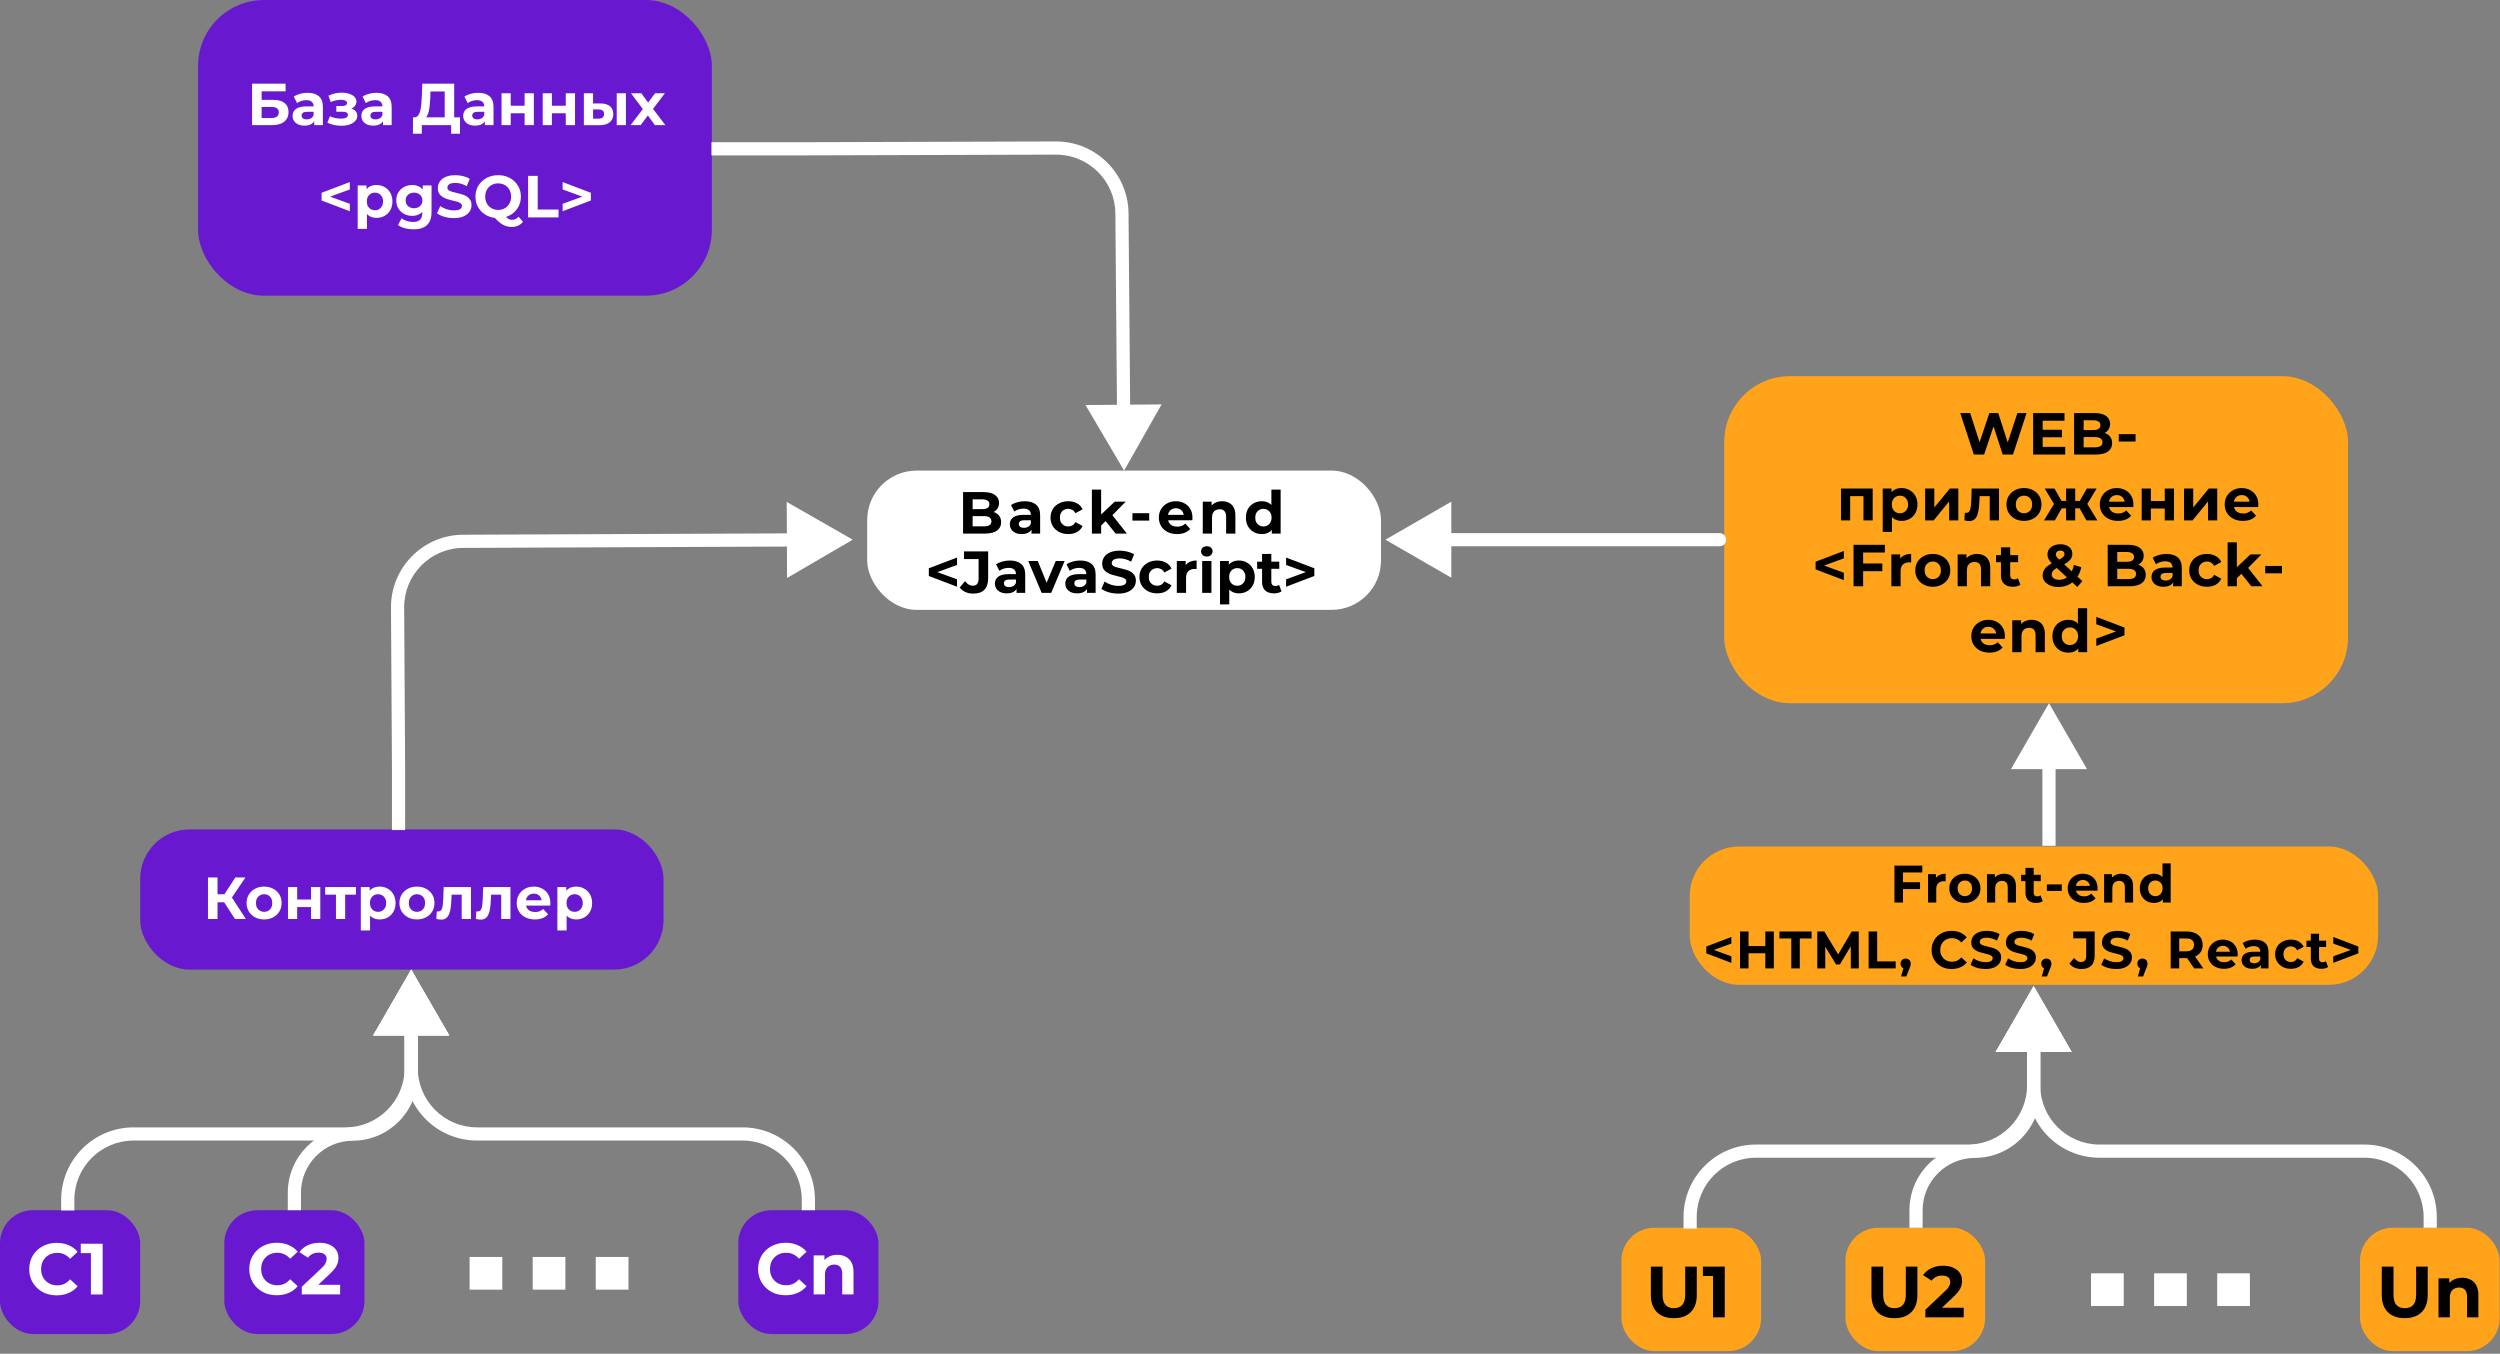 <svg width="759" height="411" viewBox="0 0 759 411" fill="none" xmlns="http://www.w3.org/2000/svg">
<rect x="0" y="0" width="759" height="411" fill="#808080" stroke="none"/>
<rect x="60.132" width="155.99" height="89.772" rx="20" fill="#6819D0"/>
<rect x="42.559" y="251.806" width="158.886" height="42.559" rx="15" fill="#6819D0"/>
<rect x="263.282" y="142.873" width="155.99" height="42.281" rx="15" fill="white"/>
<rect y="367.424" width="42.559" height="37.594" rx="10" fill="#6819D0"/>
<rect x="68.094" y="367.424" width="42.559" height="37.594" rx="10" fill="#6819D0"/>
<rect x="224.143" y="367.424" width="42.559" height="37.594" rx="10" fill="#6819D0"/>
<rect x="492.264" y="372.731" width="42.398" height="37.472" rx="10" fill="#FFA31A"/>
<rect x="560.282" y="372.731" width="42.398" height="37.472" rx="10" fill="#FFA31A"/>
<rect x="716.499" y="372.731" width="42.398" height="37.472" rx="10" fill="#FFA31A"/>
<path d="M218 47.178L216 47.178L216 43.178L218 43.178L218 47.178ZM341.277 142.873L329.563 122.97L352.657 122.777L341.277 142.873ZM242.907 45.178L242.913 47.178L242.907 47.178L242.907 45.178ZM320.566 44.945L320.572 46.945L320.566 44.945ZM218 43.178L242.907 43.178L242.907 47.178L218 47.178L218 43.178ZM242.901 43.178L320.56 42.945L320.572 46.945L242.913 47.178L242.901 43.178ZM342.625 64.761L343.127 124.857L339.127 124.89L338.625 64.795L342.625 64.761ZM320.56 42.945C332.664 42.909 342.524 52.658 342.625 64.761L338.625 64.795C338.542 54.892 330.475 46.916 320.572 46.945L320.56 42.945Z" fill="white"/>
<path d="M122.996 250L122.996 252L118.996 252L118.996 250L122.996 250ZM258.9 163.851L238.948 175.481L238.852 152.388L258.9 163.851ZM120.996 232.982L122.996 232.97L122.996 232.982L120.996 232.982ZM120.704 184.463L122.704 184.451L120.704 184.463ZM140.621 164.343L140.612 162.343L140.621 164.343ZM118.996 250L118.996 232.982L122.996 232.982L122.996 250L118.996 250ZM118.996 232.994L118.704 184.475L122.704 184.451L122.996 232.97L118.996 232.994ZM140.612 162.343L240.892 161.926L240.908 165.926L140.629 166.343L140.612 162.343ZM118.704 184.475C118.631 172.309 128.446 162.394 140.612 162.343L140.629 166.343C130.675 166.384 122.644 174.497 122.704 184.451L118.704 184.475Z" fill="white"/>
<rect x="523.474" y="114.199" width="189.387" height="99.304" rx="20" fill="#FFA31A"/>
<rect x="513" y="257" width="209" height="42" rx="15" fill="#FFA31A"/>
<path d="M420.623 163.851L440.623 175.398L440.623 152.304L420.623 163.851ZM522.055 165.851C523.159 165.851 524.055 164.956 524.055 163.851C524.055 162.747 523.159 161.851 522.055 161.851L522.055 165.851ZM438.623 165.851L522.055 165.851L522.055 161.851L438.623 161.851L438.623 165.851Z" fill="white"/>
<path d="M622.068 213.503L610.521 233.503L633.615 233.503L622.068 213.503ZM624.068 256.786L624.068 231.503L620.068 231.503L620.068 256.786L624.068 256.786Z" fill="white"/>
<path d="M511.123 371V373H515.123V371H511.123ZM617.418 299.391L605.871 319.391H628.965L617.418 299.391ZM515.123 371V369.486H511.123V371H515.123ZM533.123 351.486H597.418V347.486H533.123V351.486ZM619.418 329.486V317.391H615.418V329.486H619.418ZM597.418 351.486C609.569 351.486 619.418 341.637 619.418 329.486H615.418C615.418 339.428 607.36 347.486 597.418 347.486V351.486ZM515.123 369.486C515.123 359.545 523.181 351.486 533.123 351.486V347.486C520.972 347.486 511.123 357.336 511.123 369.486H515.123Z" fill="white"/>
<path d="M617.418 299.391L605.871 319.391L628.965 319.391L617.418 299.391ZM579.708 367.442L579.708 372.731L583.708 372.731L583.708 367.442L579.708 367.442ZM615.418 317.391L615.418 331.631L619.418 331.631L619.418 317.391L615.418 317.391ZM615.418 331.631C615.418 340.398 608.324 347.512 599.558 347.537L599.569 351.537C610.54 351.506 619.418 342.603 619.418 331.631L615.418 331.631ZM583.708 367.442C583.708 358.675 590.802 351.561 599.569 351.537L599.558 347.537C588.586 347.567 579.708 356.47 579.708 367.442L583.708 367.442Z" fill="white"/>
<path d="M617.418 299.391L605.871 319.391H628.965L617.418 299.391ZM739.812 372.731V369.486H735.812V372.731H739.812ZM717.812 347.486H637.418V351.486H717.812V347.486ZM619.418 329.486V317.391H615.418V329.486H619.418ZM637.418 347.486C627.477 347.486 619.418 339.428 619.418 329.486H615.418C615.418 341.637 625.268 351.486 637.418 351.486V347.486ZM739.812 369.486C739.812 357.336 729.962 347.486 717.812 347.486V351.486C727.753 351.486 735.812 359.545 735.812 369.486H739.812Z" fill="white"/>
<path d="M18.57 365.5V367.5H22.57V365.5H18.57ZM124.839 294.365L113.292 314.365H136.386L124.839 294.365ZM22.57 365.5V364.269H18.57V365.5H22.57ZM40.57 346.269H104.839V342.269H40.57V346.269ZM126.839 324.269V312.365H122.839V324.269H126.839ZM104.839 346.269C116.99 346.269 126.839 336.419 126.839 324.269H122.839C122.839 334.21 114.78 342.269 104.839 342.269V346.269ZM22.57 364.269C22.57 354.328 30.629 346.269 40.57 346.269V342.269C28.42 342.269 18.57 352.119 18.57 364.269H22.57Z" fill="white"/>
<path d="M124.839 294.365L113.292 314.365L136.386 314.365L124.839 294.365ZM87.374 362.102L87.374 367.424L91.374 367.424L91.374 362.102L87.374 362.102ZM122.839 312.365L122.839 326.536L126.839 326.536L126.839 312.365L122.839 312.365ZM122.839 326.536C122.839 335.235 115.8 342.294 107.101 342.319L107.112 346.319C118.016 346.288 126.839 337.44 126.839 326.536L122.839 326.536ZM91.374 362.102C91.374 353.402 98.413 346.343 107.112 346.319L107.101 342.319C96.197 342.349 87.374 351.198 87.374 362.102L91.374 362.102Z" fill="white"/>
<path d="M124.839 294.365L113.292 314.365H136.386L124.839 294.365ZM247.423 367.424V364.269H243.423V367.424H247.423ZM225.423 342.269H144.839V346.269H225.423V342.269ZM126.839 324.269V312.365H122.839V324.269H126.839ZM144.839 342.269C134.898 342.269 126.839 334.21 126.839 324.269H122.839C122.839 336.419 132.689 346.269 144.839 346.269V342.269ZM247.423 364.269C247.423 352.119 237.573 342.269 225.423 342.269V346.269C235.364 346.269 243.423 354.328 243.423 364.269H247.423Z" fill="white"/>
<path d="M76.53 38V25.4H86.7V27.722H79.428V30.314H82.92C84.444 30.314 85.602 30.632 86.394 31.268C87.198 31.904 87.6 32.828 87.6 34.04C87.6 35.288 87.156 36.26 86.268 36.956C85.38 37.652 84.126 38 82.506 38H76.53ZM79.428 35.84H82.344C83.088 35.84 83.658 35.696 84.054 35.408C84.45 35.108 84.648 34.676 84.648 34.112C84.648 33.008 83.88 32.456 82.344 32.456H79.428V35.84ZM95.399 38V36.11L95.219 35.696V32.312C95.219 31.712 95.033 31.244 94.661 30.908C94.301 30.572 93.743 30.404 92.987 30.404C92.471 30.404 91.961 30.488 91.457 30.656C90.965 30.812 90.545 31.028 90.197 31.304L89.189 29.342C89.717 28.97 90.353 28.682 91.097 28.478C91.841 28.274 92.597 28.172 93.365 28.172C94.841 28.172 95.987 28.52 96.803 29.216C97.619 29.912 98.027 30.998 98.027 32.474V38H95.399ZM92.447 38.144C91.691 38.144 91.043 38.018 90.503 37.766C89.963 37.502 89.549 37.148 89.261 36.704C88.973 36.26 88.829 35.762 88.829 35.21C88.829 34.634 88.967 34.13 89.243 33.698C89.531 33.266 89.981 32.93 90.593 32.69C91.205 32.438 92.003 32.312 92.987 32.312H95.561V33.95H93.293C92.633 33.95 92.177 34.058 91.925 34.274C91.685 34.49 91.565 34.76 91.565 35.084C91.565 35.444 91.703 35.732 91.979 35.948C92.267 36.152 92.657 36.254 93.149 36.254C93.617 36.254 94.037 36.146 94.409 35.93C94.781 35.702 95.051 35.372 95.219 34.94L95.651 36.236C95.447 36.86 95.075 37.334 94.535 37.658C93.995 37.982 93.299 38.144 92.447 38.144ZM103.654 38.18C102.91 38.18 102.166 38.102 101.422 37.946C100.69 37.79 100.012 37.556 99.388 37.244L100.144 35.282C100.636 35.522 101.17 35.708 101.746 35.84C102.334 35.96 102.928 36.02 103.528 36.02C103.96 36.02 104.332 35.978 104.644 35.894C104.968 35.798 105.214 35.666 105.382 35.498C105.55 35.33 105.634 35.126 105.634 34.886C105.634 34.574 105.502 34.34 105.238 34.184C104.974 34.016 104.59 33.932 104.086 33.932H102.106V32.186H103.852C104.176 32.186 104.452 32.15 104.68 32.078C104.908 32.006 105.076 31.904 105.184 31.772C105.304 31.628 105.364 31.46 105.364 31.268C105.364 31.064 105.292 30.89 105.148 30.746C105.004 30.602 104.794 30.494 104.518 30.422C104.242 30.338 103.894 30.296 103.474 30.296C102.994 30.296 102.496 30.356 101.98 30.476C101.464 30.584 100.936 30.746 100.396 30.962L99.712 29.018C100.348 28.754 100.978 28.544 101.602 28.388C102.226 28.232 102.844 28.148 103.456 28.136C104.356 28.112 105.166 28.208 105.886 28.424C106.606 28.64 107.17 28.952 107.578 29.36C107.998 29.768 108.208 30.266 108.208 30.854C108.208 31.322 108.064 31.742 107.776 32.114C107.5 32.486 107.116 32.78 106.624 32.996C106.132 33.2 105.58 33.302 104.968 33.302L105.04 32.744C106.108 32.744 106.948 32.96 107.56 33.392C108.172 33.812 108.478 34.388 108.478 35.12C108.478 35.744 108.262 36.29 107.83 36.758C107.41 37.214 106.834 37.568 106.102 37.82C105.382 38.06 104.566 38.18 103.654 38.18ZM116.282 38V36.11L116.102 35.696V32.312C116.102 31.712 115.916 31.244 115.544 30.908C115.184 30.572 114.626 30.404 113.87 30.404C113.354 30.404 112.844 30.488 112.34 30.656C111.848 30.812 111.428 31.028 111.08 31.304L110.072 29.342C110.6 28.97 111.236 28.682 111.98 28.478C112.724 28.274 113.48 28.172 114.248 28.172C115.724 28.172 116.87 28.52 117.686 29.216C118.502 29.912 118.91 30.998 118.91 32.474V38H116.282ZM113.33 38.144C112.574 38.144 111.926 38.018 111.386 37.766C110.846 37.502 110.432 37.148 110.144 36.704C109.856 36.26 109.712 35.762 109.712 35.21C109.712 34.634 109.85 34.13 110.126 33.698C110.414 33.266 110.864 32.93 111.476 32.69C112.088 32.438 112.886 32.312 113.87 32.312H116.444V33.95H114.176C113.516 33.95 113.06 34.058 112.808 34.274C112.568 34.49 112.448 34.76 112.448 35.084C112.448 35.444 112.586 35.732 112.862 35.948C113.15 36.152 113.54 36.254 114.032 36.254C114.5 36.254 114.92 36.146 115.292 35.93C115.664 35.702 115.934 35.372 116.102 34.94L116.534 36.236C116.33 36.86 115.958 37.334 115.418 37.658C114.878 37.982 114.182 38.144 113.33 38.144ZM135.015 36.704V27.776H130.695L130.641 29.612C130.605 30.392 130.551 31.13 130.479 31.826C130.419 32.522 130.323 33.158 130.191 33.734C130.059 34.298 129.885 34.778 129.669 35.174C129.465 35.57 129.207 35.852 128.895 36.02L125.781 35.624C126.213 35.636 126.567 35.486 126.843 35.174C127.131 34.862 127.359 34.424 127.527 33.86C127.695 33.284 127.815 32.612 127.887 31.844C127.971 31.076 128.031 30.242 128.067 29.342L128.211 25.4H137.895V36.704H135.015ZM125.367 40.61L125.385 35.624H139.659V40.61H136.959V38H128.067V40.61H125.367ZM147.202 38V36.11L147.022 35.696V32.312C147.022 31.712 146.836 31.244 146.464 30.908C146.104 30.572 145.546 30.404 144.79 30.404C144.274 30.404 143.764 30.488 143.26 30.656C142.768 30.812 142.348 31.028 142 31.304L140.992 29.342C141.52 28.97 142.156 28.682 142.9 28.478C143.644 28.274 144.4 28.172 145.168 28.172C146.644 28.172 147.79 28.52 148.606 29.216C149.422 29.912 149.83 30.998 149.83 32.474V38H147.202ZM144.25 38.144C143.494 38.144 142.846 38.018 142.306 37.766C141.766 37.502 141.352 37.148 141.064 36.704C140.776 36.26 140.632 35.762 140.632 35.21C140.632 34.634 140.77 34.13 141.046 33.698C141.334 33.266 141.784 32.93 142.396 32.69C143.008 32.438 143.806 32.312 144.79 32.312H147.364V33.95H145.096C144.436 33.95 143.98 34.058 143.728 34.274C143.488 34.49 143.368 34.76 143.368 35.084C143.368 35.444 143.506 35.732 143.782 35.948C144.07 36.152 144.46 36.254 144.952 36.254C145.42 36.254 145.84 36.146 146.212 35.93C146.584 35.702 146.854 35.372 147.022 34.94L147.454 36.236C147.25 36.86 146.878 37.334 146.338 37.658C145.798 37.982 145.102 38.144 144.25 38.144ZM152.269 38V28.316H155.059V32.096H159.271V28.316H162.079V38H159.271V34.382H155.059V38H152.269ZM164.767 38V28.316H167.557V32.096H171.769V28.316H174.577V38H171.769V34.382H167.557V38H164.767ZM187.237 38V28.316H190.027V38H187.237ZM182.359 31.412C183.631 31.424 184.585 31.712 185.221 32.276C185.869 32.828 186.193 33.614 186.193 34.634C186.193 35.702 185.827 36.536 185.095 37.136C184.363 37.724 183.325 38.018 181.981 38.018L177.265 38V28.316H180.055V31.412H182.359ZM181.729 36.02C182.269 36.032 182.683 35.918 182.971 35.678C183.259 35.438 183.403 35.078 183.403 34.598C183.403 34.118 183.259 33.776 182.971 33.572C182.683 33.356 182.269 33.242 181.729 33.23L180.055 33.212V36.02H181.729ZM191.438 38L195.776 32.312L195.722 33.86L191.564 28.316H194.714L197.342 31.934L196.154 31.97L198.872 28.316H201.86L197.684 33.806V32.294L202.004 38H198.818L196.064 34.148L197.234 34.31L194.498 38H191.438ZM106.207 64.128L97.639 60.87V58.53L106.207 55.272V57.522L98.485 60.33V59.07L106.207 61.878V64.128ZM114.319 66.144C113.503 66.144 112.789 65.964 112.177 65.604C111.565 65.244 111.085 64.698 110.737 63.966C110.401 63.222 110.233 62.286 110.233 61.158C110.233 60.018 110.395 59.082 110.719 58.35C111.043 57.618 111.511 57.072 112.123 56.712C112.735 56.352 113.467 56.172 114.319 56.172C115.231 56.172 116.047 56.382 116.767 56.802C117.499 57.21 118.075 57.786 118.495 58.53C118.927 59.274 119.143 60.15 119.143 61.158C119.143 62.178 118.927 63.06 118.495 63.804C118.075 64.548 117.499 65.124 116.767 65.532C116.047 65.94 115.231 66.144 114.319 66.144ZM108.595 69.492V56.316H111.277V58.296L111.223 61.176L111.403 64.038V69.492H108.595ZM113.833 63.84C114.301 63.84 114.715 63.732 115.075 63.516C115.447 63.3 115.741 62.994 115.957 62.598C116.185 62.19 116.299 61.71 116.299 61.158C116.299 60.594 116.185 60.114 115.957 59.718C115.741 59.322 115.447 59.016 115.075 58.8C114.715 58.584 114.301 58.476 113.833 58.476C113.365 58.476 112.945 58.584 112.573 58.8C112.201 59.016 111.907 59.322 111.691 59.718C111.475 60.114 111.367 60.594 111.367 61.158C111.367 61.71 111.475 62.19 111.691 62.598C111.907 62.994 112.201 63.3 112.573 63.516C112.945 63.732 113.365 63.84 113.833 63.84ZM125.577 69.636C124.665 69.636 123.783 69.522 122.931 69.294C122.091 69.078 121.389 68.748 120.825 68.304L121.941 66.288C122.349 66.624 122.865 66.888 123.489 67.08C124.125 67.284 124.749 67.386 125.361 67.386C126.357 67.386 127.077 67.164 127.521 66.72C127.977 66.276 128.205 65.616 128.205 64.74V63.282L128.385 60.852L128.349 58.404V56.316H131.013V64.38C131.013 66.18 130.545 67.506 129.609 68.358C128.673 69.21 127.329 69.636 125.577 69.636ZM125.145 65.532C124.245 65.532 123.429 65.34 122.697 64.956C121.977 64.56 121.395 64.014 120.951 63.318C120.519 62.61 120.303 61.788 120.303 60.852C120.303 59.904 120.519 59.082 120.951 58.386C121.395 57.678 121.977 57.132 122.697 56.748C123.429 56.364 124.245 56.172 125.145 56.172C125.961 56.172 126.681 56.34 127.305 56.676C127.929 57 128.415 57.51 128.763 58.206C129.111 58.89 129.285 59.772 129.285 60.852C129.285 61.92 129.111 62.802 128.763 63.498C128.415 64.182 127.929 64.692 127.305 65.028C126.681 65.364 125.961 65.532 125.145 65.532ZM125.703 63.228C126.195 63.228 126.633 63.132 127.017 62.94C127.401 62.736 127.701 62.454 127.917 62.094C128.133 61.734 128.241 61.32 128.241 60.852C128.241 60.372 128.133 59.958 127.917 59.61C127.701 59.25 127.401 58.974 127.017 58.782C126.633 58.578 126.195 58.476 125.703 58.476C125.211 58.476 124.773 58.578 124.389 58.782C124.005 58.974 123.699 59.25 123.471 59.61C123.255 59.958 123.147 60.372 123.147 60.852C123.147 61.32 123.255 61.734 123.471 62.094C123.699 62.454 124.005 62.736 124.389 62.94C124.773 63.132 125.211 63.228 125.703 63.228ZM137.806 66.216C136.798 66.216 135.832 66.084 134.908 65.82C133.984 65.544 133.24 65.19 132.676 64.758L133.666 62.562C134.206 62.946 134.842 63.264 135.574 63.516C136.318 63.756 137.068 63.876 137.824 63.876C138.4 63.876 138.862 63.822 139.21 63.714C139.57 63.594 139.834 63.432 140.002 63.228C140.17 63.024 140.254 62.79 140.254 62.526C140.254 62.19 140.122 61.926 139.858 61.734C139.594 61.53 139.246 61.368 138.814 61.248C138.382 61.116 137.902 60.996 137.374 60.888C136.858 60.768 136.336 60.624 135.808 60.456C135.292 60.288 134.818 60.072 134.386 59.808C133.954 59.544 133.6 59.196 133.324 58.764C133.06 58.332 132.928 57.78 132.928 57.108C132.928 56.388 133.12 55.734 133.504 55.146C133.9 54.546 134.488 54.072 135.268 53.724C136.06 53.364 137.05 53.184 138.238 53.184C139.03 53.184 139.81 53.28 140.578 53.472C141.346 53.652 142.024 53.928 142.612 54.3L141.712 56.514C141.124 56.178 140.536 55.932 139.948 55.776C139.36 55.608 138.784 55.524 138.22 55.524C137.656 55.524 137.194 55.59 136.834 55.722C136.474 55.854 136.216 56.028 136.06 56.244C135.904 56.448 135.826 56.688 135.826 56.964C135.826 57.288 135.958 57.552 136.222 57.756C136.486 57.948 136.834 58.104 137.266 58.224C137.698 58.344 138.172 58.464 138.688 58.584C139.216 58.704 139.738 58.842 140.254 58.998C140.782 59.154 141.262 59.364 141.694 59.628C142.126 59.892 142.474 60.24 142.738 60.672C143.014 61.104 143.152 61.65 143.152 62.31C143.152 63.018 142.954 63.666 142.558 64.254C142.162 64.842 141.568 65.316 140.776 65.676C139.996 66.036 139.006 66.216 137.806 66.216ZM151.246 66.216C150.262 66.216 149.344 66.054 148.492 65.73C147.652 65.406 146.92 64.95 146.296 64.362C145.684 63.774 145.204 63.084 144.856 62.292C144.52 61.5 144.352 60.636 144.352 59.7C144.352 58.764 144.52 57.9 144.856 57.108C145.204 56.316 145.69 55.626 146.314 55.038C146.938 54.45 147.67 53.994 148.51 53.67C149.35 53.346 150.262 53.184 151.246 53.184C152.242 53.184 153.154 53.346 153.982 53.67C154.822 53.994 155.548 54.45 156.16 55.038C156.784 55.614 157.27 56.298 157.618 57.09C157.966 57.882 158.14 58.752 158.14 59.7C158.14 60.636 157.966 61.506 157.618 62.31C157.27 63.102 156.784 63.792 156.16 64.38C155.548 64.956 154.822 65.406 153.982 65.73C153.154 66.054 152.242 66.216 151.246 66.216ZM155.368 68.898C154.876 68.898 154.408 68.844 153.964 68.736C153.532 68.628 153.1 68.454 152.668 68.214C152.248 67.974 151.804 67.65 151.336 67.242C150.88 66.834 150.382 66.33 149.842 65.73L152.902 64.956C153.226 65.4 153.526 65.754 153.802 66.018C154.078 66.282 154.342 66.468 154.594 66.576C154.858 66.684 155.134 66.738 155.422 66.738C156.19 66.738 156.874 66.426 157.474 65.802L158.77 67.35C157.918 68.382 156.784 68.898 155.368 68.898ZM151.246 63.732C151.81 63.732 152.326 63.636 152.794 63.444C153.274 63.252 153.694 62.976 154.054 62.616C154.414 62.256 154.69 61.83 154.882 61.338C155.086 60.834 155.188 60.288 155.188 59.7C155.188 59.1 155.086 58.554 154.882 58.062C154.69 57.57 154.414 57.144 154.054 56.784C153.694 56.424 153.274 56.148 152.794 55.956C152.326 55.764 151.81 55.668 151.246 55.668C150.682 55.668 150.16 55.764 149.68 55.956C149.2 56.148 148.78 56.424 148.42 56.784C148.072 57.144 147.796 57.57 147.592 58.062C147.4 58.554 147.304 59.1 147.304 59.7C147.304 60.288 147.4 60.834 147.592 61.338C147.796 61.83 148.072 62.256 148.42 62.616C148.78 62.976 149.2 63.252 149.68 63.444C150.16 63.636 150.682 63.732 151.246 63.732ZM160.332 66V53.4H163.248V63.624H169.566V66H160.332ZM170.817 64.128V61.878L178.539 59.07V60.33L170.817 57.522V55.272L179.385 58.53V60.87L170.817 64.128Z" fill="white"/>
<path d="M71.332 279L67.408 272.934L69.766 271.512L74.644 279H71.332ZM63.142 279V266.4H66.04V279H63.142ZM65.194 273.924V271.494H69.586V273.924H65.194ZM70.036 273.024L67.354 272.7L71.44 266.4H74.518L70.036 273.024ZM80.19 279.144C79.158 279.144 78.24 278.928 77.436 278.496C76.644 278.064 76.014 277.476 75.546 276.732C75.09 275.976 74.862 275.118 74.862 274.158C74.862 273.186 75.09 272.328 75.546 271.584C76.014 270.828 76.644 270.24 77.436 269.82C78.24 269.388 79.158 269.172 80.19 269.172C81.21 269.172 82.122 269.388 82.926 269.82C83.73 270.24 84.36 270.822 84.816 271.566C85.272 272.31 85.5 273.174 85.5 274.158C85.5 275.118 85.272 275.976 84.816 276.732C84.36 277.476 83.73 278.064 82.926 278.496C82.122 278.928 81.21 279.144 80.19 279.144ZM80.19 276.84C80.658 276.84 81.078 276.732 81.45 276.516C81.822 276.3 82.116 275.994 82.332 275.598C82.548 275.19 82.656 274.71 82.656 274.158C82.656 273.594 82.548 273.114 82.332 272.718C82.116 272.322 81.822 272.016 81.45 271.8C81.078 271.584 80.658 271.476 80.19 271.476C79.722 271.476 79.302 271.584 78.93 271.8C78.558 272.016 78.258 272.322 78.03 272.718C77.814 273.114 77.706 273.594 77.706 274.158C77.706 274.71 77.814 275.19 78.03 275.598C78.258 275.994 78.558 276.3 78.93 276.516C79.302 276.732 79.722 276.84 80.19 276.84ZM87.431 279V269.316H90.221V273.096H94.433V269.316H97.241V279H94.433V275.382H90.221V279H87.431ZM101.999 279V270.972L102.629 271.62H98.723V269.316H108.065V271.62H104.159L104.789 270.972V279H101.999ZM115.268 279.144C114.452 279.144 113.738 278.964 113.126 278.604C112.514 278.244 112.034 277.698 111.686 276.966C111.35 276.222 111.182 275.286 111.182 274.158C111.182 273.018 111.344 272.082 111.668 271.35C111.992 270.618 112.46 270.072 113.072 269.712C113.684 269.352 114.416 269.172 115.268 269.172C116.18 269.172 116.996 269.382 117.716 269.802C118.448 270.21 119.024 270.786 119.444 271.53C119.876 272.274 120.092 273.15 120.092 274.158C120.092 275.178 119.876 276.06 119.444 276.804C119.024 277.548 118.448 278.124 117.716 278.532C116.996 278.94 116.18 279.144 115.268 279.144ZM109.544 282.492V269.316H112.226V271.296L112.172 274.176L112.352 277.038V282.492H109.544ZM114.782 276.84C115.25 276.84 115.664 276.732 116.024 276.516C116.396 276.3 116.69 275.994 116.906 275.598C117.134 275.19 117.248 274.71 117.248 274.158C117.248 273.594 117.134 273.114 116.906 272.718C116.69 272.322 116.396 272.016 116.024 271.8C115.664 271.584 115.25 271.476 114.782 271.476C114.314 271.476 113.894 271.584 113.522 271.8C113.15 272.016 112.856 272.322 112.64 272.718C112.424 273.114 112.316 273.594 112.316 274.158C112.316 274.71 112.424 275.19 112.64 275.598C112.856 275.994 113.15 276.3 113.522 276.516C113.894 276.732 114.314 276.84 114.782 276.84ZM126.596 279.144C125.564 279.144 124.646 278.928 123.842 278.496C123.05 278.064 122.42 277.476 121.952 276.732C121.496 275.976 121.268 275.118 121.268 274.158C121.268 273.186 121.496 272.328 121.952 271.584C122.42 270.828 123.05 270.24 123.842 269.82C124.646 269.388 125.564 269.172 126.596 269.172C127.616 269.172 128.528 269.388 129.332 269.82C130.136 270.24 130.766 270.822 131.222 271.566C131.678 272.31 131.906 273.174 131.906 274.158C131.906 275.118 131.678 275.976 131.222 276.732C130.766 277.476 130.136 278.064 129.332 278.496C128.528 278.928 127.616 279.144 126.596 279.144ZM126.596 276.84C127.064 276.84 127.484 276.732 127.856 276.516C128.228 276.3 128.522 275.994 128.738 275.598C128.954 275.19 129.062 274.71 129.062 274.158C129.062 273.594 128.954 273.114 128.738 272.718C128.522 272.322 128.228 272.016 127.856 271.8C127.484 271.584 127.064 271.476 126.596 271.476C126.128 271.476 125.708 271.584 125.336 271.8C124.964 272.016 124.664 272.322 124.436 272.718C124.22 273.114 124.112 273.594 124.112 274.158C124.112 274.71 124.22 275.19 124.436 275.598C124.664 275.994 124.964 276.3 125.336 276.516C125.708 276.732 126.128 276.84 126.596 276.84ZM132.473 278.982L132.617 276.678C132.689 276.69 132.761 276.702 132.833 276.714C132.905 276.714 132.971 276.714 133.031 276.714C133.367 276.714 133.631 276.618 133.823 276.426C134.015 276.234 134.159 275.976 134.255 275.652C134.351 275.316 134.417 274.938 134.453 274.518C134.501 274.098 134.537 273.66 134.561 273.204L134.705 269.316H142.985V279H140.177V270.936L140.807 271.62H136.559L137.153 270.9L137.027 273.33C136.991 274.194 136.919 274.986 136.811 275.706C136.715 276.426 136.553 277.05 136.325 277.578C136.097 278.094 135.791 278.496 135.407 278.784C135.023 279.06 134.531 279.198 133.931 279.198C133.715 279.198 133.487 279.18 133.247 279.144C133.007 279.108 132.749 279.054 132.473 278.982ZM144.461 278.982L144.605 276.678C144.677 276.69 144.749 276.702 144.821 276.714C144.893 276.714 144.959 276.714 145.019 276.714C145.355 276.714 145.619 276.618 145.811 276.426C146.003 276.234 146.147 275.976 146.243 275.652C146.339 275.316 146.405 274.938 146.441 274.518C146.489 274.098 146.525 273.66 146.549 273.204L146.693 269.316H154.973V279H152.165V270.936L152.795 271.62H148.547L149.141 270.9L149.015 273.33C148.979 274.194 148.907 274.986 148.799 275.706C148.703 276.426 148.541 277.05 148.313 277.578C148.085 278.094 147.779 278.496 147.395 278.784C147.011 279.06 146.519 279.198 145.919 279.198C145.703 279.198 145.475 279.18 145.235 279.144C144.995 279.108 144.737 279.054 144.461 278.982ZM162.407 279.144C161.303 279.144 160.331 278.928 159.491 278.496C158.663 278.064 158.021 277.476 157.565 276.732C157.109 275.976 156.881 275.118 156.881 274.158C156.881 273.186 157.103 272.328 157.547 271.584C158.003 270.828 158.621 270.24 159.401 269.82C160.181 269.388 161.063 269.172 162.047 269.172C162.995 269.172 163.847 269.376 164.603 269.784C165.371 270.18 165.977 270.756 166.421 271.512C166.865 272.256 167.087 273.15 167.087 274.194C167.087 274.302 167.081 274.428 167.069 274.572C167.057 274.704 167.045 274.83 167.033 274.95H159.167V273.312H165.557L164.477 273.798C164.477 273.294 164.375 272.856 164.171 272.484C163.967 272.112 163.685 271.824 163.325 271.62C162.965 271.404 162.545 271.296 162.065 271.296C161.585 271.296 161.159 271.404 160.787 271.62C160.427 271.824 160.145 272.118 159.941 272.502C159.737 272.874 159.635 273.318 159.635 273.834V274.266C159.635 274.794 159.749 275.262 159.977 275.67C160.217 276.066 160.547 276.372 160.967 276.588C161.399 276.792 161.903 276.894 162.479 276.894C162.995 276.894 163.445 276.816 163.829 276.66C164.225 276.504 164.585 276.27 164.909 275.958L166.403 277.578C165.959 278.082 165.401 278.472 164.729 278.748C164.057 279.012 163.283 279.144 162.407 279.144ZM174.946 279.144C174.13 279.144 173.416 278.964 172.804 278.604C172.192 278.244 171.712 277.698 171.364 276.966C171.028 276.222 170.86 275.286 170.86 274.158C170.86 273.018 171.022 272.082 171.346 271.35C171.67 270.618 172.138 270.072 172.75 269.712C173.362 269.352 174.094 269.172 174.946 269.172C175.858 269.172 176.674 269.382 177.394 269.802C178.126 270.21 178.702 270.786 179.122 271.53C179.554 272.274 179.77 273.15 179.77 274.158C179.77 275.178 179.554 276.06 179.122 276.804C178.702 277.548 178.126 278.124 177.394 278.532C176.674 278.94 175.858 279.144 174.946 279.144ZM169.222 282.492V269.316H171.904V271.296L171.85 274.176L172.03 277.038V282.492H169.222ZM174.46 276.84C174.928 276.84 175.342 276.732 175.702 276.516C176.074 276.3 176.368 275.994 176.584 275.598C176.812 275.19 176.926 274.71 176.926 274.158C176.926 273.594 176.812 273.114 176.584 272.718C176.368 272.322 176.074 272.016 175.702 271.8C175.342 271.584 174.928 271.476 174.46 271.476C173.992 271.476 173.572 271.584 173.2 271.8C172.828 272.016 172.534 272.322 172.318 272.718C172.102 273.114 171.994 273.594 171.994 274.158C171.994 274.71 172.102 275.19 172.318 275.598C172.534 275.994 172.828 276.3 173.2 276.516C173.572 276.732 173.992 276.84 174.46 276.84Z" fill="white"/>
<path d="M17.214 393.264C16.026 393.264 14.918 393.073 13.892 392.692C12.88 392.296 12 391.739 11.252 391.02C10.504 390.301 9.917 389.458 9.492 388.49C9.081 387.522 8.876 386.459 8.876 385.3C8.876 384.141 9.081 383.078 9.492 382.11C9.917 381.142 10.504 380.299 11.252 379.58C12.014 378.861 12.902 378.311 13.914 377.93C14.926 377.534 16.033 377.336 17.236 377.336C18.57 377.336 19.773 377.571 20.844 378.04C21.929 378.495 22.838 379.169 23.572 380.064L21.284 382.176C20.756 381.575 20.169 381.127 19.524 380.834C18.878 380.526 18.174 380.372 17.412 380.372C16.693 380.372 16.033 380.489 15.432 380.724C14.83 380.959 14.31 381.296 13.87 381.736C13.43 382.176 13.085 382.697 12.836 383.298C12.601 383.899 12.484 384.567 12.484 385.3C12.484 386.033 12.601 386.701 12.836 387.302C13.085 387.903 13.43 388.424 13.87 388.864C14.31 389.304 14.83 389.641 15.432 389.876C16.033 390.111 16.693 390.228 17.412 390.228C18.174 390.228 18.878 390.081 19.524 389.788C20.169 389.48 20.756 389.018 21.284 388.402L23.572 390.514C22.838 391.409 21.929 392.091 20.844 392.56C19.773 393.029 18.563 393.264 17.214 393.264ZM27.601 393V378.92L29.141 380.46H24.521V377.6H31.165V393H27.601Z" fill="white"/>
<path d="M84.022 393.235C82.834 393.235 81.727 393.044 80.7 392.663C79.688 392.267 78.808 391.71 78.06 390.991C77.312 390.272 76.725 389.429 76.3 388.461C75.889 387.493 75.684 386.43 75.684 385.271C75.684 384.112 75.889 383.049 76.3 382.081C76.725 381.113 77.312 380.27 78.06 379.551C78.823 378.832 79.71 378.282 80.722 377.901C81.734 377.505 82.841 377.307 84.044 377.307C85.379 377.307 86.582 377.542 87.652 378.011C88.737 378.466 89.647 379.14 90.38 380.035L88.092 382.147C87.564 381.546 86.978 381.098 86.332 380.805C85.687 380.497 84.983 380.343 84.22 380.343C83.501 380.343 82.841 380.46 82.24 380.695C81.639 380.93 81.118 381.267 80.678 381.707C80.238 382.147 79.894 382.668 79.644 383.269C79.409 383.87 79.292 384.538 79.292 385.271C79.292 386.004 79.409 386.672 79.644 387.273C79.894 387.874 80.238 388.395 80.678 388.835C81.118 389.275 81.639 389.612 82.24 389.847C82.841 390.082 83.501 390.199 84.22 390.199C84.983 390.199 85.687 390.052 86.332 389.759C86.978 389.451 87.564 388.989 88.092 388.373L90.38 390.485C89.647 391.38 88.737 392.062 87.652 392.531C86.582 393 85.371 393.235 84.022 393.235ZM91.623 392.971V390.661L97.562 385.051C98.032 384.626 98.376 384.244 98.597 383.907C98.817 383.57 98.963 383.262 99.037 382.983C99.124 382.704 99.168 382.448 99.168 382.213C99.168 381.597 98.956 381.128 98.531 380.805C98.12 380.468 97.511 380.299 96.704 380.299C96.059 380.299 95.458 380.424 94.9 380.673C94.358 380.922 93.896 381.311 93.514 381.839L90.918 380.167C91.505 379.287 92.326 378.59 93.382 378.077C94.439 377.564 95.656 377.307 97.034 377.307C98.178 377.307 99.176 377.498 100.026 377.879C100.892 378.246 101.559 378.766 102.028 379.441C102.512 380.116 102.754 380.922 102.754 381.861C102.754 382.36 102.688 382.858 102.556 383.357C102.439 383.841 102.19 384.354 101.808 384.897C101.442 385.44 100.899 386.048 100.18 386.723L95.252 391.365L94.57 390.067H103.26V392.971H91.623Z" fill="white"/>
<path d="M238.504 393.235C237.316 393.235 236.208 393.044 235.182 392.663C234.17 392.267 233.29 391.71 232.542 390.991C231.794 390.272 231.207 389.429 230.782 388.461C230.371 387.493 230.166 386.43 230.166 385.271C230.166 384.112 230.371 383.049 230.782 382.081C231.207 381.113 231.794 380.27 232.542 379.551C233.304 378.832 234.192 378.282 235.204 377.901C236.216 377.505 237.323 377.307 238.526 377.307C239.86 377.307 241.063 377.542 242.134 378.011C243.219 378.466 244.128 379.14 244.862 380.035L242.574 382.147C242.046 381.546 241.459 381.098 240.814 380.805C240.168 380.497 239.464 380.343 238.702 380.343C237.983 380.343 237.323 380.46 236.722 380.695C236.12 380.93 235.6 381.267 235.16 381.707C234.72 382.147 234.375 382.668 234.126 383.269C233.891 383.87 233.774 384.538 233.774 385.271C233.774 386.004 233.891 386.672 234.126 387.273C234.375 387.874 234.72 388.395 235.16 388.835C235.6 389.275 236.12 389.612 236.722 389.847C237.323 390.082 237.983 390.199 238.702 390.199C239.464 390.199 240.168 390.052 240.814 389.759C241.459 389.451 242.046 388.989 242.574 388.373L244.862 390.485C244.128 391.38 243.219 392.062 242.134 392.531C241.063 393 239.853 393.235 238.504 393.235ZM254.22 380.959C255.159 380.959 255.995 381.15 256.728 381.531C257.476 381.898 258.063 382.47 258.488 383.247C258.914 384.01 259.126 384.992 259.126 386.195V392.971H255.694V386.723C255.694 385.77 255.482 385.066 255.056 384.611C254.646 384.156 254.059 383.929 253.296 383.929C252.754 383.929 252.262 384.046 251.822 384.281C251.397 384.501 251.06 384.846 250.81 385.315C250.576 385.784 250.458 386.386 250.458 387.119V392.971H247.026V381.135H250.304V384.413L249.688 383.423C250.114 382.631 250.722 382.022 251.514 381.597C252.306 381.172 253.208 380.959 254.22 380.959Z" fill="white"/>
<path d="M508.171 400.2C505.986 400.2 504.277 399.591 503.045 398.374C501.813 397.157 501.197 395.419 501.197 393.16V384.536H504.761V393.028C504.761 394.495 505.062 395.551 505.663 396.196C506.265 396.841 507.108 397.164 508.193 397.164C509.279 397.164 510.122 396.841 510.723 396.196C511.325 395.551 511.625 394.495 511.625 393.028V384.536H515.145V393.16C515.145 395.419 514.529 397.157 513.297 398.374C512.065 399.591 510.357 400.2 508.171 400.2ZM520.075 399.936V385.856L521.615 387.396H516.995V384.536H523.639V399.936H520.075Z" fill="black"/>
<path d="M575.148 400.2C572.963 400.2 571.254 399.591 570.022 398.374C568.79 397.157 568.174 395.419 568.174 393.16V384.536H571.738V393.028C571.738 394.495 572.039 395.551 572.64 396.196C573.241 396.841 574.085 397.164 575.17 397.164C576.255 397.164 577.099 396.841 577.7 396.196C578.301 395.551 578.602 394.495 578.602 393.028V384.536H582.122V393.16C582.122 395.419 581.506 397.157 580.274 398.374C579.042 399.591 577.333 400.2 575.148 400.2ZM584.544 399.936V397.626L590.484 392.016C590.953 391.591 591.298 391.209 591.518 390.872C591.738 390.535 591.884 390.227 591.958 389.948C592.046 389.669 592.09 389.413 592.09 389.178C592.09 388.562 591.877 388.093 591.452 387.77C591.041 387.433 590.432 387.264 589.626 387.264C588.98 387.264 588.379 387.389 587.822 387.638C587.279 387.887 586.817 388.276 586.436 388.804L583.84 387.132C584.426 386.252 585.248 385.555 586.304 385.042C587.36 384.529 588.577 384.272 589.956 384.272C591.1 384.272 592.097 384.463 592.948 384.844C593.813 385.211 594.48 385.731 594.95 386.406C595.434 387.081 595.676 387.887 595.676 388.826C595.676 389.325 595.61 389.823 595.478 390.322C595.36 390.806 595.111 391.319 594.73 391.862C594.363 392.405 593.82 393.013 593.102 393.688L588.174 398.33L587.492 397.032H596.182V399.936H584.544Z" fill="black"/>
<path d="M730.08 400.2C727.895 400.2 726.186 399.591 724.954 398.374C723.722 397.157 723.106 395.419 723.106 393.16V384.536H726.67V393.028C726.67 394.495 726.971 395.551 727.572 396.196C728.174 396.841 729.017 397.164 730.102 397.164C731.188 397.164 732.031 396.841 732.632 396.196C733.234 395.551 733.534 394.495 733.534 393.028V384.536H737.054V393.16C737.054 395.419 736.438 397.157 735.206 398.374C733.974 399.591 732.266 400.2 730.08 400.2ZM747.528 387.924C748.467 387.924 749.303 388.115 750.036 388.496C750.784 388.863 751.371 389.435 751.796 390.212C752.221 390.975 752.434 391.957 752.434 393.16V399.936H749.002V393.688C749.002 392.735 748.789 392.031 748.364 391.576C747.953 391.121 747.367 390.894 746.604 390.894C746.061 390.894 745.57 391.011 745.13 391.246C744.705 391.466 744.367 391.811 744.118 392.28C743.883 392.749 743.766 393.351 743.766 394.084V399.936H740.334V388.1H743.612V391.378L742.996 390.388C743.421 389.596 744.03 388.987 744.822 388.562C745.614 388.137 746.516 387.924 747.528 387.924Z" fill="black"/>
<path d="M599.25 138L595.128 125.4H598.152L601.734 136.56H600.222L603.966 125.4H606.666L610.266 136.56H608.808L612.48 125.4H615.27L611.148 138H608.016L604.83 128.208H605.658L602.382 138H599.25ZM619.94 130.476H626.006V132.744H619.94V130.476ZM620.156 135.66H627.014V138H617.258V125.4H626.78V127.74H620.156V135.66ZM629.695 138V125.4H635.851C637.435 125.4 638.623 125.7 639.415 126.3C640.219 126.9 640.621 127.692 640.621 128.676C640.621 129.336 640.459 129.912 640.135 130.404C639.811 130.884 639.367 131.256 638.803 131.52C638.239 131.784 637.591 131.916 636.859 131.916L637.201 131.178C637.993 131.178 638.695 131.31 639.307 131.574C639.919 131.826 640.393 132.204 640.729 132.708C641.077 133.212 641.251 133.83 641.251 134.562C641.251 135.642 640.825 136.488 639.973 137.1C639.121 137.7 637.867 138 636.211 138H629.695ZM632.593 135.804H635.995C636.751 135.804 637.321 135.684 637.705 135.444C638.101 135.192 638.299 134.796 638.299 134.256C638.299 133.728 638.101 133.338 637.705 133.086C637.321 132.822 636.751 132.69 635.995 132.69H632.377V130.566H635.491C636.199 130.566 636.739 130.446 637.111 130.206C637.495 129.954 637.687 129.576 637.687 129.072C637.687 128.58 637.495 128.214 637.111 127.974C636.739 127.722 636.199 127.596 635.491 127.596H632.593V135.804ZM643.26 134.058V131.808H648.354V134.058H643.26ZM558.923 158V148.316H568.553V158H565.745V149.99L566.375 150.62H561.083L561.713 149.99V158H558.923ZM577.312 158.144C576.496 158.144 575.782 157.964 575.17 157.604C574.558 157.244 574.078 156.698 573.73 155.966C573.394 155.222 573.226 154.286 573.226 153.158C573.226 152.018 573.388 151.082 573.712 150.35C574.036 149.618 574.504 149.072 575.116 148.712C575.728 148.352 576.46 148.172 577.312 148.172C578.224 148.172 579.04 148.382 579.76 148.802C580.492 149.21 581.068 149.786 581.488 150.53C581.92 151.274 582.136 152.15 582.136 153.158C582.136 154.178 581.92 155.06 581.488 155.804C581.068 156.548 580.492 157.124 579.76 157.532C579.04 157.94 578.224 158.144 577.312 158.144ZM571.588 161.492V148.316H574.27V150.296L574.216 153.176L574.396 156.038V161.492H571.588ZM576.826 155.84C577.294 155.84 577.708 155.732 578.068 155.516C578.44 155.3 578.734 154.994 578.95 154.598C579.178 154.19 579.292 153.71 579.292 153.158C579.292 152.594 579.178 152.114 578.95 151.718C578.734 151.322 578.44 151.016 578.068 150.8C577.708 150.584 577.294 150.476 576.826 150.476C576.358 150.476 575.938 150.584 575.566 150.8C575.194 151.016 574.9 151.322 574.684 151.718C574.468 152.114 574.36 152.594 574.36 153.158C574.36 153.71 574.468 154.19 574.684 154.598C574.9 154.994 575.194 155.3 575.566 155.516C575.938 155.732 576.358 155.84 576.826 155.84ZM584.464 158V148.316H587.254V154.076L591.97 148.316H594.544V158H591.754V152.24L587.056 158H584.464ZM596.379 157.982L596.523 155.678C596.595 155.69 596.667 155.702 596.739 155.714C596.811 155.714 596.877 155.714 596.937 155.714C597.273 155.714 597.537 155.618 597.729 155.426C597.921 155.234 598.065 154.976 598.161 154.652C598.257 154.316 598.323 153.938 598.359 153.518C598.407 153.098 598.443 152.66 598.467 152.204L598.611 148.316H606.891V158H604.083V149.936L604.713 150.62H600.465L601.059 149.9L600.933 152.33C600.897 153.194 600.825 153.986 600.717 154.706C600.621 155.426 600.459 156.05 600.231 156.578C600.003 157.094 599.697 157.496 599.313 157.784C598.929 158.06 598.437 158.198 597.837 158.198C597.621 158.198 597.393 158.18 597.153 158.144C596.913 158.108 596.655 158.054 596.379 157.982ZM614.487 158.144C613.455 158.144 612.537 157.928 611.733 157.496C610.941 157.064 610.311 156.476 609.843 155.732C609.387 154.976 609.159 154.118 609.159 153.158C609.159 152.186 609.387 151.328 609.843 150.584C610.311 149.828 610.941 149.24 611.733 148.82C612.537 148.388 613.455 148.172 614.487 148.172C615.507 148.172 616.419 148.388 617.223 148.82C618.027 149.24 618.657 149.822 619.113 150.566C619.569 151.31 619.797 152.174 619.797 153.158C619.797 154.118 619.569 154.976 619.113 155.732C618.657 156.476 618.027 157.064 617.223 157.496C616.419 157.928 615.507 158.144 614.487 158.144ZM614.487 155.84C614.955 155.84 615.375 155.732 615.747 155.516C616.119 155.3 616.413 154.994 616.629 154.598C616.845 154.19 616.953 153.71 616.953 153.158C616.953 152.594 616.845 152.114 616.629 151.718C616.413 151.322 616.119 151.016 615.747 150.8C615.375 150.584 614.955 150.476 614.487 150.476C614.019 150.476 613.599 150.584 613.227 150.8C612.855 151.016 612.555 151.322 612.327 151.718C612.111 152.114 612.003 152.594 612.003 153.158C612.003 153.71 612.111 154.19 612.327 154.598C612.555 154.994 612.855 155.3 613.227 155.516C613.599 155.732 614.019 155.84 614.487 155.84ZM633.436 158L630.862 153.41L633.13 152.06L636.766 158H633.436ZM629.206 154.328V152.078H632.572V154.328H629.206ZM633.418 153.482L630.772 153.194L633.562 148.316H636.532L633.418 153.482ZM623.86 158H620.548L624.166 152.06L626.434 153.41L623.86 158ZM630.034 158H627.262V148.316H630.034V158ZM628.09 154.328H624.742V152.078H628.09V154.328ZM623.878 153.482L620.764 148.316H623.734L626.506 153.194L623.878 153.482ZM643.02 158.144C641.916 158.144 640.944 157.928 640.104 157.496C639.276 157.064 638.634 156.476 638.178 155.732C637.722 154.976 637.494 154.118 637.494 153.158C637.494 152.186 637.716 151.328 638.16 150.584C638.616 149.828 639.234 149.24 640.014 148.82C640.794 148.388 641.676 148.172 642.66 148.172C643.608 148.172 644.46 148.376 645.216 148.784C645.984 149.18 646.59 149.756 647.034 150.512C647.478 151.256 647.7 152.15 647.7 153.194C647.7 153.302 647.694 153.428 647.682 153.572C647.67 153.704 647.658 153.83 647.646 153.95H639.78V152.312H646.17L645.09 152.798C645.09 152.294 644.988 151.856 644.784 151.484C644.58 151.112 644.298 150.824 643.938 150.62C643.578 150.404 643.158 150.296 642.678 150.296C642.198 150.296 641.772 150.404 641.4 150.62C641.04 150.824 640.758 151.118 640.554 151.502C640.35 151.874 640.248 152.318 640.248 152.834V153.266C640.248 153.794 640.362 154.262 640.59 154.67C640.83 155.066 641.16 155.372 641.58 155.588C642.012 155.792 642.516 155.894 643.092 155.894C643.608 155.894 644.058 155.816 644.442 155.66C644.838 155.504 645.198 155.27 645.522 154.958L647.016 156.578C646.572 157.082 646.014 157.472 645.342 157.748C644.67 158.012 643.896 158.144 643.02 158.144ZM650.213 158V148.316H653.003V152.096H657.215V148.316H660.023V158H657.215V154.382H653.003V158H650.213ZM663.071 158V148.316H665.861V154.076L670.577 148.316H673.151V158H670.361V152.24L665.663 158H663.071ZM680.944 158.144C679.84 158.144 678.868 157.928 678.028 157.496C677.2 157.064 676.558 156.476 676.102 155.732C675.646 154.976 675.418 154.118 675.418 153.158C675.418 152.186 675.64 151.328 676.084 150.584C676.54 149.828 677.158 149.24 677.938 148.82C678.718 148.388 679.6 148.172 680.584 148.172C681.532 148.172 682.384 148.376 683.14 148.784C683.908 149.18 684.514 149.756 684.958 150.512C685.402 151.256 685.624 152.15 685.624 153.194C685.624 153.302 685.618 153.428 685.606 153.572C685.594 153.704 685.582 153.83 685.57 153.95H677.704V152.312H684.094L683.014 152.798C683.014 152.294 682.912 151.856 682.708 151.484C682.504 151.112 682.222 150.824 681.862 150.62C681.502 150.404 681.082 150.296 680.602 150.296C680.122 150.296 679.696 150.404 679.324 150.62C678.964 150.824 678.682 151.118 678.478 151.502C678.274 151.874 678.172 152.318 678.172 152.834V153.266C678.172 153.794 678.286 154.262 678.514 154.67C678.754 155.066 679.084 155.372 679.504 155.588C679.936 155.792 680.44 155.894 681.016 155.894C681.532 155.894 681.982 155.816 682.366 155.66C682.762 155.504 683.122 155.27 683.446 154.958L684.94 156.578C684.496 157.082 683.938 157.472 683.266 157.748C682.594 158.012 681.82 158.144 680.944 158.144ZM559.787 176.128L551.219 172.87V170.53L559.787 167.272V169.522L552.065 172.33V171.07L559.787 173.878V176.128ZM565.433 171.07H571.481V173.41H565.433V171.07ZM565.649 178H562.733V165.4H572.255V167.74H565.649V178ZM574.215 178V168.316H576.897V171.052L576.519 170.26C576.807 169.576 577.269 169.06 577.905 168.712C578.541 168.352 579.315 168.172 580.227 168.172V170.764C580.107 170.752 579.999 170.746 579.903 170.746C579.807 170.734 579.705 170.728 579.597 170.728C578.829 170.728 578.205 170.95 577.725 171.394C577.257 171.826 577.023 172.504 577.023 173.428V178H574.215ZM586.794 178.144C585.762 178.144 584.844 177.928 584.04 177.496C583.248 177.064 582.618 176.476 582.15 175.732C581.694 174.976 581.466 174.118 581.466 173.158C581.466 172.186 581.694 171.328 582.15 170.584C582.618 169.828 583.248 169.24 584.04 168.82C584.844 168.388 585.762 168.172 586.794 168.172C587.814 168.172 588.726 168.388 589.53 168.82C590.334 169.24 590.964 169.822 591.42 170.566C591.876 171.31 592.104 172.174 592.104 173.158C592.104 174.118 591.876 174.976 591.42 175.732C590.964 176.476 590.334 177.064 589.53 177.496C588.726 177.928 587.814 178.144 586.794 178.144ZM586.794 175.84C587.262 175.84 587.682 175.732 588.054 175.516C588.426 175.3 588.72 174.994 588.936 174.598C589.152 174.19 589.26 173.71 589.26 173.158C589.26 172.594 589.152 172.114 588.936 171.718C588.72 171.322 588.426 171.016 588.054 170.8C587.682 170.584 587.262 170.476 586.794 170.476C586.326 170.476 585.906 170.584 585.534 170.8C585.162 171.016 584.862 171.322 584.634 171.718C584.418 172.114 584.31 172.594 584.31 173.158C584.31 173.71 584.418 174.19 584.634 174.598C584.862 174.994 585.162 175.3 585.534 175.516C585.906 175.732 586.326 175.84 586.794 175.84ZM600.227 168.172C600.995 168.172 601.679 168.328 602.279 168.64C602.891 168.94 603.371 169.408 603.719 170.044C604.067 170.668 604.241 171.472 604.241 172.456V178H601.433V172.888C601.433 172.108 601.259 171.532 600.911 171.16C600.575 170.788 600.095 170.602 599.471 170.602C599.027 170.602 598.625 170.698 598.265 170.89C597.917 171.07 597.641 171.352 597.437 171.736C597.245 172.12 597.149 172.612 597.149 173.212V178H594.341V168.316H597.023V170.998L596.519 170.188C596.867 169.54 597.365 169.042 598.013 168.694C598.661 168.346 599.399 168.172 600.227 168.172ZM611.107 178.144C609.967 178.144 609.079 177.856 608.443 177.28C607.807 176.692 607.489 175.822 607.489 174.67V166.174H610.297V174.634C610.297 175.042 610.405 175.36 610.621 175.588C610.837 175.804 611.131 175.912 611.503 175.912C611.947 175.912 612.325 175.792 612.637 175.552L613.393 177.532C613.105 177.736 612.757 177.892 612.349 178C611.953 178.096 611.539 178.144 611.107 178.144ZM605.995 170.692V168.532H612.709V170.692H605.995ZM624.945 178.216C624.021 178.216 623.199 178.066 622.479 177.766C621.759 177.466 621.189 177.058 620.769 176.542C620.349 176.026 620.139 175.432 620.139 174.76C620.139 174.136 620.277 173.578 620.553 173.086C620.829 172.582 621.267 172.114 621.867 171.682C622.467 171.238 623.229 170.806 624.153 170.386C624.825 170.074 625.353 169.798 625.737 169.558C626.121 169.318 626.391 169.09 626.547 168.874C626.703 168.646 626.781 168.418 626.781 168.19C626.781 167.878 626.673 167.626 626.457 167.434C626.253 167.242 625.947 167.146 625.539 167.146C625.107 167.146 624.771 167.254 624.531 167.47C624.291 167.686 624.171 167.962 624.171 168.298C624.171 168.478 624.207 168.658 624.279 168.838C624.351 169.006 624.489 169.204 624.693 169.432C624.897 169.648 625.185 169.93 625.557 170.278L632.199 176.434L630.669 178.216L623.343 171.412C622.923 171.028 622.587 170.668 622.335 170.332C622.083 169.996 621.897 169.666 621.777 169.342C621.669 169.018 621.615 168.682 621.615 168.334C621.615 167.722 621.777 167.182 622.101 166.714C622.425 166.246 622.881 165.886 623.469 165.634C624.057 165.37 624.747 165.238 625.539 165.238C626.271 165.238 626.901 165.358 627.429 165.598C627.969 165.826 628.389 166.156 628.689 166.588C629.001 167.02 629.157 167.536 629.157 168.136C629.157 168.664 629.025 169.15 628.761 169.594C628.497 170.026 628.083 170.434 627.519 170.818C626.967 171.202 626.241 171.592 625.341 171.988C624.729 172.264 624.243 172.534 623.883 172.798C623.535 173.05 623.283 173.308 623.127 173.572C622.971 173.836 622.893 174.13 622.893 174.454C622.893 174.754 622.983 175.024 623.163 175.264C623.355 175.504 623.619 175.69 623.955 175.822C624.291 175.954 624.687 176.02 625.143 176.02C625.875 176.02 626.547 175.852 627.159 175.516C627.771 175.168 628.287 174.658 628.707 173.986C629.139 173.302 629.445 172.474 629.625 171.502L631.875 172.204C631.623 173.428 631.173 174.49 630.525 175.39C629.877 176.29 629.079 176.986 628.131 177.478C627.183 177.97 626.121 178.216 624.945 178.216ZM639.898 178V165.4H646.054C647.638 165.4 648.826 165.7 649.618 166.3C650.422 166.9 650.824 167.692 650.824 168.676C650.824 169.336 650.662 169.912 650.338 170.404C650.014 170.884 649.57 171.256 649.006 171.52C648.442 171.784 647.794 171.916 647.062 171.916L647.404 171.178C648.196 171.178 648.898 171.31 649.51 171.574C650.122 171.826 650.596 172.204 650.932 172.708C651.28 173.212 651.454 173.83 651.454 174.562C651.454 175.642 651.028 176.488 650.176 177.1C649.324 177.7 648.07 178 646.414 178H639.898ZM642.796 175.804H646.198C646.954 175.804 647.524 175.684 647.908 175.444C648.304 175.192 648.502 174.796 648.502 174.256C648.502 173.728 648.304 173.338 647.908 173.086C647.524 172.822 646.954 172.69 646.198 172.69H642.58V170.566H645.694C646.402 170.566 646.942 170.446 647.314 170.206C647.698 169.954 647.89 169.576 647.89 169.072C647.89 168.58 647.698 168.214 647.314 167.974C646.942 167.722 646.402 167.596 645.694 167.596H642.796V175.804ZM659.764 178V176.11L659.584 175.696V172.312C659.584 171.712 659.398 171.244 659.026 170.908C658.666 170.572 658.108 170.404 657.352 170.404C656.836 170.404 656.326 170.488 655.822 170.656C655.33 170.812 654.91 171.028 654.562 171.304L653.554 169.342C654.082 168.97 654.718 168.682 655.462 168.478C656.206 168.274 656.962 168.172 657.73 168.172C659.206 168.172 660.352 168.52 661.168 169.216C661.984 169.912 662.392 170.998 662.392 172.474V178H659.764ZM656.812 178.144C656.056 178.144 655.408 178.018 654.868 177.766C654.328 177.502 653.914 177.148 653.626 176.704C653.338 176.26 653.194 175.762 653.194 175.21C653.194 174.634 653.332 174.13 653.608 173.698C653.896 173.266 654.346 172.93 654.958 172.69C655.57 172.438 656.368 172.312 657.352 172.312H659.926V173.95H657.658C656.998 173.95 656.542 174.058 656.29 174.274C656.05 174.49 655.93 174.76 655.93 175.084C655.93 175.444 656.068 175.732 656.344 175.948C656.632 176.152 657.022 176.254 657.514 176.254C657.982 176.254 658.402 176.146 658.774 175.93C659.146 175.702 659.416 175.372 659.584 174.94L660.016 176.236C659.812 176.86 659.44 177.334 658.9 177.658C658.36 177.982 657.664 178.144 656.812 178.144ZM670.043 178.144C668.999 178.144 668.069 177.934 667.253 177.514C666.437 177.082 665.795 176.488 665.327 175.732C664.871 174.976 664.643 174.118 664.643 173.158C664.643 172.186 664.871 171.328 665.327 170.584C665.795 169.828 666.437 169.24 667.253 168.82C668.069 168.388 668.999 168.172 670.043 168.172C671.063 168.172 671.951 168.388 672.707 168.82C673.463 169.24 674.021 169.846 674.381 170.638L672.203 171.808C671.951 171.352 671.633 171.016 671.249 170.8C670.877 170.584 670.469 170.476 670.025 170.476C669.545 170.476 669.113 170.584 668.729 170.8C668.345 171.016 668.039 171.322 667.811 171.718C667.595 172.114 667.487 172.594 667.487 173.158C667.487 173.722 667.595 174.202 667.811 174.598C668.039 174.994 668.345 175.3 668.729 175.516C669.113 175.732 669.545 175.84 670.025 175.84C670.469 175.84 670.877 175.738 671.249 175.534C671.633 175.318 671.951 174.976 672.203 174.508L674.381 175.696C674.021 176.476 673.463 177.082 672.707 177.514C671.951 177.934 671.063 178.144 670.043 178.144ZM678.627 176.02L678.699 172.6L683.217 168.316H686.565L682.227 172.726L680.769 173.914L678.627 176.02ZM676.305 178V164.644H679.113V178H676.305ZM683.523 178L680.247 173.932L682.011 171.754L686.925 178H683.523ZM687.713 174.058V171.808H692.807V174.058H687.713ZM604.007 198.144C602.903 198.144 601.931 197.928 601.091 197.496C600.263 197.064 599.621 196.476 599.165 195.732C598.709 194.976 598.481 194.118 598.481 193.158C598.481 192.186 598.703 191.328 599.147 190.584C599.603 189.828 600.221 189.24 601.001 188.82C601.781 188.388 602.663 188.172 603.647 188.172C604.595 188.172 605.447 188.376 606.203 188.784C606.971 189.18 607.577 189.756 608.021 190.512C608.465 191.256 608.687 192.15 608.687 193.194C608.687 193.302 608.681 193.428 608.669 193.572C608.657 193.704 608.645 193.83 608.633 193.95H600.767V192.312H607.157L606.077 192.798C606.077 192.294 605.975 191.856 605.771 191.484C605.567 191.112 605.285 190.824 604.925 190.62C604.565 190.404 604.145 190.296 603.665 190.296C603.185 190.296 602.759 190.404 602.387 190.62C602.027 190.824 601.745 191.118 601.541 191.502C601.337 191.874 601.235 192.318 601.235 192.834V193.266C601.235 193.794 601.349 194.262 601.577 194.67C601.817 195.066 602.147 195.372 602.567 195.588C602.999 195.792 603.503 195.894 604.079 195.894C604.595 195.894 605.045 195.816 605.429 195.66C605.825 195.504 606.185 195.27 606.509 194.958L608.003 196.578C607.559 197.082 607.001 197.472 606.329 197.748C605.657 198.012 604.883 198.144 604.007 198.144ZM616.803 188.172C617.571 188.172 618.255 188.328 618.855 188.64C619.467 188.94 619.947 189.408 620.295 190.044C620.643 190.668 620.817 191.472 620.817 192.456V198H618.009V192.888C618.009 192.108 617.835 191.532 617.487 191.16C617.151 190.788 616.671 190.602 616.047 190.602C615.603 190.602 615.201 190.698 614.841 190.89C614.493 191.07 614.217 191.352 614.013 191.736C613.821 192.12 613.725 192.612 613.725 193.212V198H610.917V188.316H613.599V190.998L613.095 190.188C613.443 189.54 613.941 189.042 614.589 188.694C615.237 188.346 615.975 188.172 616.803 188.172ZM627.95 198.144C627.038 198.144 626.216 197.94 625.484 197.532C624.752 197.112 624.17 196.53 623.738 195.786C623.318 195.042 623.108 194.166 623.108 193.158C623.108 192.138 623.318 191.256 623.738 190.512C624.17 189.768 624.752 189.192 625.484 188.784C626.216 188.376 627.038 188.172 627.95 188.172C628.766 188.172 629.48 188.352 630.092 188.712C630.704 189.072 631.178 189.618 631.514 190.35C631.85 191.082 632.018 192.018 632.018 193.158C632.018 194.286 631.856 195.222 631.532 195.966C631.208 196.698 630.74 197.244 630.128 197.604C629.528 197.964 628.802 198.144 627.95 198.144ZM628.436 195.84C628.892 195.84 629.306 195.732 629.678 195.516C630.05 195.3 630.344 194.994 630.56 194.598C630.788 194.19 630.902 193.71 630.902 193.158C630.902 192.594 630.788 192.114 630.56 191.718C630.344 191.322 630.05 191.016 629.678 190.8C629.306 190.584 628.892 190.476 628.436 190.476C627.968 190.476 627.548 190.584 627.176 190.8C626.804 191.016 626.504 191.322 626.276 191.718C626.06 192.114 625.952 192.594 625.952 193.158C625.952 193.71 626.06 194.19 626.276 194.598C626.504 194.994 626.804 195.3 627.176 195.516C627.548 195.732 627.968 195.84 628.436 195.84ZM630.974 198V196.02L631.028 193.14L630.848 190.278V184.644H633.656V198H630.974ZM636.435 196.128V193.878L644.157 191.07V192.33L636.435 189.522V187.272L645.003 190.53V192.87L636.435 196.128Z" fill="black"/>
<path d="M292.391 162V149.4H298.547C300.131 149.4 301.319 149.7 302.111 150.3C302.915 150.9 303.317 151.692 303.317 152.676C303.317 153.336 303.155 153.912 302.831 154.404C302.507 154.884 302.063 155.256 301.499 155.52C300.935 155.784 300.287 155.916 299.555 155.916L299.897 155.178C300.689 155.178 301.391 155.31 302.003 155.574C302.615 155.826 303.089 156.204 303.425 156.708C303.773 157.212 303.947 157.83 303.947 158.562C303.947 159.642 303.521 160.488 302.669 161.1C301.817 161.7 300.563 162 298.907 162H292.391ZM295.289 159.804H298.691C299.447 159.804 300.017 159.684 300.401 159.444C300.797 159.192 300.995 158.796 300.995 158.256C300.995 157.728 300.797 157.338 300.401 157.086C300.017 156.822 299.447 156.69 298.691 156.69H295.073V154.566H298.187C298.895 154.566 299.435 154.446 299.807 154.206C300.191 153.954 300.383 153.576 300.383 153.072C300.383 152.58 300.191 152.214 299.807 151.974C299.435 151.722 298.895 151.596 298.187 151.596H295.289V159.804ZM313.156 162V160.11L312.976 159.696V156.312C312.976 155.712 312.79 155.244 312.418 154.908C312.058 154.572 311.5 154.404 310.744 154.404C310.228 154.404 309.718 154.488 309.214 154.656C308.722 154.812 308.302 155.028 307.954 155.304L306.946 153.342C307.474 152.97 308.11 152.682 308.854 152.478C309.598 152.274 310.354 152.172 311.122 152.172C312.598 152.172 313.744 152.52 314.56 153.216C315.376 153.912 315.784 154.998 315.784 156.474V162H313.156ZM310.204 162.144C309.448 162.144 308.8 162.018 308.26 161.766C307.72 161.502 307.306 161.148 307.018 160.704C306.73 160.26 306.586 159.762 306.586 159.21C306.586 158.634 306.724 158.13 307 157.698C307.288 157.266 307.738 156.93 308.35 156.69C308.962 156.438 309.76 156.312 310.744 156.312H313.318V157.95H311.05C310.39 157.95 309.934 158.058 309.682 158.274C309.442 158.49 309.322 158.76 309.322 159.084C309.322 159.444 309.46 159.732 309.736 159.948C310.024 160.152 310.414 160.254 310.906 160.254C311.374 160.254 311.794 160.146 312.166 159.93C312.538 159.702 312.808 159.372 312.976 158.94L313.408 160.236C313.204 160.86 312.832 161.334 312.292 161.658C311.752 161.982 311.056 162.144 310.204 162.144ZM324.336 162.144C323.292 162.144 322.362 161.934 321.546 161.514C320.73 161.082 320.088 160.488 319.62 159.732C319.164 158.976 318.936 158.118 318.936 157.158C318.936 156.186 319.164 155.328 319.62 154.584C320.088 153.828 320.73 153.24 321.546 152.82C322.362 152.388 323.292 152.172 324.336 152.172C325.356 152.172 326.244 152.388 327 152.82C327.756 153.24 328.314 153.846 328.674 154.638L326.496 155.808C326.244 155.352 325.926 155.016 325.542 154.8C325.17 154.584 324.762 154.476 324.318 154.476C323.838 154.476 323.406 154.584 323.022 154.8C322.638 155.016 322.332 155.322 322.104 155.718C321.888 156.114 321.78 156.594 321.78 157.158C321.78 157.722 321.888 158.202 322.104 158.598C322.332 158.994 322.638 159.3 323.022 159.516C323.406 159.732 323.838 159.84 324.318 159.84C324.762 159.84 325.17 159.738 325.542 159.534C325.926 159.318 326.244 158.976 326.496 158.508L328.674 159.696C328.314 160.476 327.756 161.082 327 161.514C326.244 161.934 325.356 162.144 324.336 162.144ZM333.82 160.02L333.892 156.6L338.41 152.316H341.758L337.42 156.726L335.962 157.914L333.82 160.02ZM331.498 162V148.644H334.306V162H331.498ZM338.716 162L335.44 157.932L337.204 155.754L342.118 162H338.716ZM343.806 158.058V155.808H348.9V158.058H343.806ZM357.351 162.144C356.247 162.144 355.275 161.928 354.435 161.496C353.607 161.064 352.965 160.476 352.509 159.732C352.053 158.976 351.825 158.118 351.825 157.158C351.825 156.186 352.047 155.328 352.491 154.584C352.947 153.828 353.565 153.24 354.345 152.82C355.125 152.388 356.007 152.172 356.991 152.172C357.939 152.172 358.791 152.376 359.547 152.784C360.315 153.18 360.921 153.756 361.365 154.512C361.809 155.256 362.031 156.15 362.031 157.194C362.031 157.302 362.025 157.428 362.013 157.572C362.001 157.704 361.989 157.83 361.977 157.95H354.111V156.312H360.501L359.421 156.798C359.421 156.294 359.319 155.856 359.115 155.484C358.911 155.112 358.629 154.824 358.269 154.62C357.909 154.404 357.489 154.296 357.009 154.296C356.529 154.296 356.103 154.404 355.731 154.62C355.371 154.824 355.089 155.118 354.885 155.502C354.681 155.874 354.579 156.318 354.579 156.834V157.266C354.579 157.794 354.693 158.262 354.921 158.67C355.161 159.066 355.491 159.372 355.911 159.588C356.343 159.792 356.847 159.894 357.423 159.894C357.939 159.894 358.389 159.816 358.773 159.66C359.169 159.504 359.529 159.27 359.853 158.958L361.347 160.578C360.903 161.082 360.345 161.472 359.673 161.748C359.001 162.012 358.227 162.144 357.351 162.144ZM371.047 152.172C371.815 152.172 372.499 152.328 373.099 152.64C373.711 152.94 374.191 153.408 374.539 154.044C374.887 154.668 375.061 155.472 375.061 156.456V162H372.253V156.888C372.253 156.108 372.079 155.532 371.731 155.16C371.395 154.788 370.915 154.602 370.291 154.602C369.847 154.602 369.445 154.698 369.085 154.89C368.737 155.07 368.461 155.352 368.257 155.736C368.065 156.12 367.969 156.612 367.969 157.212V162H365.161V152.316H367.843V154.998L367.339 154.188C367.687 153.54 368.185 153.042 368.833 152.694C369.481 152.346 370.219 152.172 371.047 152.172ZM383.094 162.144C382.182 162.144 381.36 161.94 380.628 161.532C379.896 161.112 379.314 160.53 378.882 159.786C378.462 159.042 378.252 158.166 378.252 157.158C378.252 156.138 378.462 155.256 378.882 154.512C379.314 153.768 379.896 153.192 380.628 152.784C381.36 152.376 382.182 152.172 383.094 152.172C383.91 152.172 384.624 152.352 385.236 152.712C385.848 153.072 386.322 153.618 386.658 154.35C386.994 155.082 387.162 156.018 387.162 157.158C387.162 158.286 387 159.222 386.676 159.966C386.352 160.698 385.884 161.244 385.272 161.604C384.672 161.964 383.946 162.144 383.094 162.144ZM383.58 159.84C384.036 159.84 384.45 159.732 384.822 159.516C385.194 159.3 385.488 158.994 385.704 158.598C385.932 158.19 386.046 157.71 386.046 157.158C386.046 156.594 385.932 156.114 385.704 155.718C385.488 155.322 385.194 155.016 384.822 154.8C384.45 154.584 384.036 154.476 383.58 154.476C383.112 154.476 382.692 154.584 382.32 154.8C381.948 155.016 381.648 155.322 381.42 155.718C381.204 156.114 381.096 156.594 381.096 157.158C381.096 157.71 381.204 158.19 381.42 158.598C381.648 158.994 381.948 159.3 382.32 159.516C382.692 159.732 383.112 159.84 383.58 159.84ZM386.118 162V160.02L386.172 157.14L385.992 154.278V148.644H388.8V162H386.118ZM290.559 178.128L281.991 174.87V172.53L290.559 169.272V171.522L282.837 174.33V173.07L290.559 175.878V178.128ZM295.466 180.216C294.614 180.216 293.828 180.06 293.108 179.748C292.4 179.424 291.818 178.968 291.362 178.38L292.982 176.436C293.33 176.892 293.696 177.24 294.08 177.48C294.464 177.708 294.878 177.822 295.322 177.822C296.51 177.822 297.104 177.126 297.104 175.734V169.74H292.676V167.4H300.002V175.572C300.002 177.132 299.618 178.296 298.85 179.064C298.082 179.832 296.954 180.216 295.466 180.216ZM308.625 180V178.11L308.445 177.696V174.312C308.445 173.712 308.259 173.244 307.887 172.908C307.527 172.572 306.969 172.404 306.213 172.404C305.697 172.404 305.187 172.488 304.683 172.656C304.191 172.812 303.771 173.028 303.423 173.304L302.415 171.342C302.943 170.97 303.579 170.682 304.323 170.478C305.067 170.274 305.823 170.172 306.591 170.172C308.067 170.172 309.213 170.52 310.029 171.216C310.845 171.912 311.253 172.998 311.253 174.474V180H308.625ZM305.673 180.144C304.917 180.144 304.269 180.018 303.729 179.766C303.189 179.502 302.775 179.148 302.487 178.704C302.199 178.26 302.055 177.762 302.055 177.21C302.055 176.634 302.193 176.13 302.469 175.698C302.757 175.266 303.207 174.93 303.819 174.69C304.431 174.438 305.229 174.312 306.213 174.312H308.787V175.95H306.519C305.859 175.95 305.403 176.058 305.151 176.274C304.911 176.49 304.791 176.76 304.791 177.084C304.791 177.444 304.929 177.732 305.205 177.948C305.493 178.152 305.883 178.254 306.375 178.254C306.843 178.254 307.263 178.146 307.635 177.93C308.007 177.702 308.277 177.372 308.445 176.94L308.877 178.236C308.673 178.86 308.301 179.334 307.761 179.658C307.221 179.982 306.525 180.144 305.673 180.144ZM316.246 180L312.178 170.316H315.076L318.46 178.65H317.02L320.53 170.316H323.23L319.144 180H316.246ZM330 180V178.11L329.82 177.696V174.312C329.82 173.712 329.634 173.244 329.262 172.908C328.902 172.572 328.344 172.404 327.588 172.404C327.072 172.404 326.562 172.488 326.058 172.656C325.566 172.812 325.146 173.028 324.798 173.304L323.79 171.342C324.318 170.97 324.954 170.682 325.698 170.478C326.442 170.274 327.198 170.172 327.966 170.172C329.442 170.172 330.588 170.52 331.404 171.216C332.22 171.912 332.628 172.998 332.628 174.474V180H330ZM327.048 180.144C326.292 180.144 325.644 180.018 325.104 179.766C324.564 179.502 324.15 179.148 323.862 178.704C323.574 178.26 323.43 177.762 323.43 177.21C323.43 176.634 323.568 176.13 323.844 175.698C324.132 175.266 324.582 174.93 325.194 174.69C325.806 174.438 326.604 174.312 327.588 174.312H330.162V175.95H327.894C327.234 175.95 326.778 176.058 326.526 176.274C326.286 176.49 326.166 176.76 326.166 177.084C326.166 177.444 326.304 177.732 326.58 177.948C326.868 178.152 327.258 178.254 327.75 178.254C328.218 178.254 328.638 178.146 329.01 177.93C329.382 177.702 329.652 177.372 329.82 176.94L330.252 178.236C330.048 178.86 329.676 179.334 329.136 179.658C328.596 179.982 327.9 180.144 327.048 180.144ZM339.507 180.216C338.499 180.216 337.533 180.084 336.609 179.82C335.685 179.544 334.941 179.19 334.377 178.758L335.367 176.562C335.907 176.946 336.543 177.264 337.275 177.516C338.019 177.756 338.769 177.876 339.525 177.876C340.101 177.876 340.563 177.822 340.911 177.714C341.271 177.594 341.535 177.432 341.703 177.228C341.871 177.024 341.955 176.79 341.955 176.526C341.955 176.19 341.823 175.926 341.559 175.734C341.295 175.53 340.947 175.368 340.515 175.248C340.083 175.116 339.603 174.996 339.075 174.888C338.559 174.768 338.037 174.624 337.509 174.456C336.993 174.288 336.519 174.072 336.087 173.808C335.655 173.544 335.301 173.196 335.025 172.764C334.761 172.332 334.629 171.78 334.629 171.108C334.629 170.388 334.821 169.734 335.205 169.146C335.601 168.546 336.189 168.072 336.969 167.724C337.761 167.364 338.751 167.184 339.939 167.184C340.731 167.184 341.511 167.28 342.279 167.472C343.047 167.652 343.725 167.928 344.313 168.3L343.413 170.514C342.825 170.178 342.237 169.932 341.649 169.776C341.061 169.608 340.485 169.524 339.921 169.524C339.357 169.524 338.895 169.59 338.535 169.722C338.175 169.854 337.917 170.028 337.761 170.244C337.605 170.448 337.527 170.688 337.527 170.964C337.527 171.288 337.659 171.552 337.923 171.756C338.187 171.948 338.535 172.104 338.967 172.224C339.399 172.344 339.873 172.464 340.389 172.584C340.917 172.704 341.439 172.842 341.955 172.998C342.483 173.154 342.963 173.364 343.395 173.628C343.827 173.892 344.175 174.24 344.439 174.672C344.715 175.104 344.853 175.65 344.853 176.31C344.853 177.018 344.655 177.666 344.259 178.254C343.863 178.842 343.269 179.316 342.477 179.676C341.697 180.036 340.707 180.216 339.507 180.216ZM351.328 180.144C350.284 180.144 349.354 179.934 348.538 179.514C347.722 179.082 347.08 178.488 346.612 177.732C346.156 176.976 345.928 176.118 345.928 175.158C345.928 174.186 346.156 173.328 346.612 172.584C347.08 171.828 347.722 171.24 348.538 170.82C349.354 170.388 350.284 170.172 351.328 170.172C352.348 170.172 353.236 170.388 353.992 170.82C354.748 171.24 355.306 171.846 355.666 172.638L353.488 173.808C353.236 173.352 352.918 173.016 352.534 172.8C352.162 172.584 351.754 172.476 351.31 172.476C350.83 172.476 350.398 172.584 350.014 172.8C349.63 173.016 349.324 173.322 349.096 173.718C348.88 174.114 348.772 174.594 348.772 175.158C348.772 175.722 348.88 176.202 349.096 176.598C349.324 176.994 349.63 177.3 350.014 177.516C350.398 177.732 350.83 177.84 351.31 177.84C351.754 177.84 352.162 177.738 352.534 177.534C352.918 177.318 353.236 176.976 353.488 176.508L355.666 177.696C355.306 178.476 354.748 179.082 353.992 179.514C353.236 179.934 352.348 180.144 351.328 180.144ZM357.282 180V170.316H359.964V173.052L359.586 172.26C359.874 171.576 360.336 171.06 360.972 170.712C361.608 170.352 362.382 170.172 363.294 170.172V172.764C363.174 172.752 363.066 172.746 362.97 172.746C362.874 172.734 362.772 172.728 362.664 172.728C361.896 172.728 361.272 172.95 360.792 173.394C360.324 173.826 360.09 174.504 360.09 175.428V180H357.282ZM364.982 180V170.316H367.79V180H364.982ZM366.386 168.966C365.87 168.966 365.45 168.816 365.126 168.516C364.802 168.216 364.64 167.844 364.64 167.4C364.64 166.956 364.802 166.584 365.126 166.284C365.45 165.984 365.87 165.834 366.386 165.834C366.902 165.834 367.322 165.978 367.646 166.266C367.97 166.542 368.132 166.902 368.132 167.346C368.132 167.814 367.97 168.204 367.646 168.516C367.334 168.816 366.914 168.966 366.386 168.966ZM376.12 180.144C375.304 180.144 374.59 179.964 373.978 179.604C373.366 179.244 372.886 178.698 372.538 177.966C372.202 177.222 372.034 176.286 372.034 175.158C372.034 174.018 372.196 173.082 372.52 172.35C372.844 171.618 373.312 171.072 373.924 170.712C374.536 170.352 375.268 170.172 376.12 170.172C377.032 170.172 377.848 170.382 378.568 170.802C379.3 171.21 379.876 171.786 380.296 172.53C380.728 173.274 380.944 174.15 380.944 175.158C380.944 176.178 380.728 177.06 380.296 177.804C379.876 178.548 379.3 179.124 378.568 179.532C377.848 179.94 377.032 180.144 376.12 180.144ZM370.396 183.492V170.316H373.078V172.296L373.024 175.176L373.204 178.038V183.492H370.396ZM375.634 177.84C376.102 177.84 376.516 177.732 376.876 177.516C377.248 177.3 377.542 176.994 377.758 176.598C377.986 176.19 378.1 175.71 378.1 175.158C378.1 174.594 377.986 174.114 377.758 173.718C377.542 173.322 377.248 173.016 376.876 172.8C376.516 172.584 376.102 172.476 375.634 172.476C375.166 172.476 374.746 172.584 374.374 172.8C374.002 173.016 373.708 173.322 373.492 173.718C373.276 174.114 373.168 174.594 373.168 175.158C373.168 175.71 373.276 176.19 373.492 176.598C373.708 176.994 374.002 177.3 374.374 177.516C374.746 177.732 375.166 177.84 375.634 177.84ZM386.783 180.144C385.643 180.144 384.755 179.856 384.119 179.28C383.483 178.692 383.165 177.822 383.165 176.67V168.174H385.973V176.634C385.973 177.042 386.081 177.36 386.297 177.588C386.513 177.804 386.807 177.912 387.179 177.912C387.623 177.912 388.001 177.792 388.313 177.552L389.069 179.532C388.781 179.736 388.433 179.892 388.025 180C387.629 180.096 387.215 180.144 386.783 180.144ZM381.671 172.692V170.532H388.385V172.692H381.671ZM390.466 178.128V175.878L398.188 173.07V174.33L390.466 171.522V169.272L399.034 172.53V174.87L390.466 178.128Z" fill="black"/>
<rect x="634.836" y="386.576" width="9.93" height="9.93" fill="white"/>
<rect x="142.572" y="381.611" width="9.93" height="9.93" fill="white"/>
<rect x="653.987" y="386.576" width="9.93" height="9.93" fill="white"/>
<rect x="161.724" y="381.611" width="9.93" height="9.93" fill="white"/>
<rect x="673.138" y="386.576" width="9.93" height="9.93" fill="white"/>
<rect x="180.875" y="381.611" width="9.93" height="9.93" fill="white"/>
<path d="M577.55 267.84H582.926V269.92H577.55V267.84ZM577.742 274H575.15V262.8H583.614V264.88H577.742V274ZM585.356 274V265.392H587.74V267.824L587.404 267.12C587.66 266.512 588.071 266.053 588.636 265.744C589.201 265.424 589.889 265.264 590.7 265.264V267.568C590.593 267.557 590.497 267.552 590.412 267.552C590.327 267.541 590.236 267.536 590.14 267.536C589.457 267.536 588.903 267.733 588.476 268.128C588.06 268.512 587.852 269.115 587.852 269.936V274H585.356ZM596.538 274.128C595.62 274.128 594.804 273.936 594.09 273.552C593.386 273.168 592.826 272.645 592.41 271.984C592.004 271.312 591.802 270.549 591.802 269.696C591.802 268.832 592.004 268.069 592.41 267.408C592.826 266.736 593.386 266.213 594.09 265.84C594.804 265.456 595.62 265.264 596.538 265.264C597.444 265.264 598.255 265.456 598.97 265.84C599.684 266.213 600.244 266.731 600.65 267.392C601.055 268.053 601.258 268.821 601.258 269.696C601.258 270.549 601.055 271.312 600.65 271.984C600.244 272.645 599.684 273.168 598.97 273.552C598.255 273.936 597.444 274.128 596.538 274.128ZM596.538 272.08C596.954 272.08 597.327 271.984 597.658 271.792C597.988 271.6 598.25 271.328 598.442 270.976C598.634 270.613 598.73 270.187 598.73 269.696C598.73 269.195 598.634 268.768 598.442 268.416C598.25 268.064 597.988 267.792 597.658 267.6C597.327 267.408 596.954 267.312 596.538 267.312C596.122 267.312 595.748 267.408 595.418 267.6C595.087 267.792 594.82 268.064 594.618 268.416C594.426 268.768 594.33 269.195 594.33 269.696C594.33 270.187 594.426 270.613 594.618 270.976C594.82 271.328 595.087 271.6 595.418 271.792C595.748 271.984 596.122 272.08 596.538 272.08ZM608.478 265.264C609.161 265.264 609.769 265.403 610.302 265.68C610.846 265.947 611.273 266.363 611.582 266.928C611.891 267.483 612.046 268.197 612.046 269.072V274H609.55V269.456C609.55 268.763 609.395 268.251 609.086 267.92C608.787 267.589 608.361 267.424 607.806 267.424C607.411 267.424 607.054 267.509 606.734 267.68C606.425 267.84 606.179 268.091 605.998 268.432C605.827 268.773 605.742 269.211 605.742 269.744V274H603.246V265.392H605.63V267.776L605.182 267.056C605.491 266.48 605.934 266.037 606.51 265.728C607.086 265.419 607.742 265.264 608.478 265.264ZM618.149 274.128C617.135 274.128 616.346 273.872 615.781 273.36C615.215 272.837 614.933 272.064 614.933 271.04V263.488H617.429V271.008C617.429 271.371 617.525 271.653 617.717 271.856C617.909 272.048 618.17 272.144 618.501 272.144C618.895 272.144 619.231 272.037 619.509 271.824L620.181 273.584C619.925 273.765 619.615 273.904 619.253 274C618.901 274.085 618.533 274.128 618.149 274.128ZM613.605 267.504V265.584H619.573V267.504H613.605ZM621.425 270.496V268.496H625.953V270.496H621.425ZM632.666 274.128C631.684 274.128 630.82 273.936 630.074 273.552C629.338 273.168 628.767 272.645 628.362 271.984C627.956 271.312 627.754 270.549 627.754 269.696C627.754 268.832 627.951 268.069 628.346 267.408C628.751 266.736 629.3 266.213 629.994 265.84C630.687 265.456 631.471 265.264 632.346 265.264C633.188 265.264 633.946 265.445 634.618 265.808C635.3 266.16 635.839 266.672 636.234 267.344C636.628 268.005 636.826 268.8 636.826 269.728C636.826 269.824 636.82 269.936 636.81 270.064C636.799 270.181 636.788 270.293 636.778 270.4H629.786V268.944H635.466L634.506 269.376C634.506 268.928 634.415 268.539 634.234 268.208C634.052 267.877 633.802 267.621 633.482 267.44C633.162 267.248 632.788 267.152 632.362 267.152C631.935 267.152 631.556 267.248 631.226 267.44C630.906 267.621 630.655 267.883 630.474 268.224C630.292 268.555 630.202 268.949 630.202 269.408V269.792C630.202 270.261 630.303 270.677 630.506 271.04C630.719 271.392 631.012 271.664 631.386 271.856C631.77 272.037 632.218 272.128 632.73 272.128C633.188 272.128 633.588 272.059 633.93 271.92C634.282 271.781 634.602 271.573 634.89 271.296L636.218 272.736C635.823 273.184 635.327 273.531 634.73 273.776C634.132 274.011 633.444 274.128 632.666 274.128ZM644.039 265.264C644.722 265.264 645.33 265.403 645.863 265.68C646.407 265.947 646.834 266.363 647.143 266.928C647.453 267.483 647.607 268.197 647.607 269.072V274H645.111V269.456C645.111 268.763 644.957 268.251 644.647 267.92C644.349 267.589 643.922 267.424 643.367 267.424C642.973 267.424 642.615 267.509 642.295 267.68C641.986 267.84 641.741 268.091 641.559 268.432C641.389 268.773 641.303 269.211 641.303 269.744V274H638.807V265.392H641.191V267.776L640.743 267.056C641.053 266.48 641.495 266.037 642.071 265.728C642.647 265.419 643.303 265.264 644.039 265.264ZM653.948 274.128C653.138 274.128 652.407 273.947 651.756 273.584C651.106 273.211 650.588 272.693 650.204 272.032C649.831 271.371 649.644 270.592 649.644 269.696C649.644 268.789 649.831 268.005 650.204 267.344C650.588 266.683 651.106 266.171 651.756 265.808C652.407 265.445 653.138 265.264 653.948 265.264C654.674 265.264 655.308 265.424 655.852 265.744C656.396 266.064 656.818 266.549 657.116 267.2C657.415 267.851 657.564 268.683 657.564 269.696C657.564 270.699 657.42 271.531 657.132 272.192C656.844 272.843 656.428 273.328 655.884 273.648C655.351 273.968 654.706 274.128 653.948 274.128ZM654.38 272.08C654.786 272.08 655.154 271.984 655.484 271.792C655.815 271.6 656.076 271.328 656.268 270.976C656.471 270.613 656.572 270.187 656.572 269.696C656.572 269.195 656.471 268.768 656.268 268.416C656.076 268.064 655.815 267.792 655.484 267.6C655.154 267.408 654.786 267.312 654.38 267.312C653.964 267.312 653.591 267.408 653.26 267.6C652.93 267.792 652.663 268.064 652.46 268.416C652.268 268.768 652.172 269.195 652.172 269.696C652.172 270.187 652.268 270.613 652.46 270.976C652.663 271.328 652.93 271.6 653.26 271.792C653.591 271.984 653.964 272.08 654.38 272.08ZM656.636 274V272.24L656.684 269.68L656.524 267.136V262.128H659.02V274H656.636ZM525.646 292.336L518.03 289.44V287.36L525.646 284.464V286.464L518.782 288.96V287.84L525.646 290.336V292.336ZM535.945 282.8H538.537V294H535.945V282.8ZM530.857 294H528.265V282.8H530.857V294ZM536.137 289.408H530.665V287.216H536.137V289.408ZM543.826 294V284.912H540.242V282.8H550.002V284.912H546.418V294H543.826ZM551.717 294V282.8H553.861L558.629 290.704H557.493L562.181 282.8H564.309L564.341 294H561.909L561.893 286.528H562.341L558.597 292.816H557.429L553.605 286.528H554.149V294H551.717ZM567.318 294V282.8H569.91V291.888H575.526V294H567.318ZM577.171 296.464L578.227 292.624L578.579 294.064C578.12 294.064 577.742 293.931 577.443 293.664C577.155 293.397 577.011 293.029 577.011 292.56C577.011 292.091 577.16 291.717 577.459 291.44C577.758 291.163 578.126 291.024 578.563 291.024C579.011 291.024 579.379 291.168 579.667 291.456C579.955 291.733 580.099 292.101 580.099 292.56C580.099 292.699 580.088 292.837 580.067 292.976C580.046 293.104 580.003 293.264 579.939 293.456C579.886 293.637 579.795 293.872 579.667 294.16L578.755 296.464H577.171ZM592.498 294.192C591.634 294.192 590.828 294.053 590.082 293.776C589.346 293.488 588.706 293.083 588.162 292.56C587.618 292.037 587.191 291.424 586.882 290.72C586.583 290.016 586.434 289.243 586.434 288.4C586.434 287.557 586.583 286.784 586.882 286.08C587.191 285.376 587.618 284.763 588.162 284.24C588.716 283.717 589.362 283.317 590.098 283.04C590.834 282.752 591.639 282.608 592.514 282.608C593.484 282.608 594.359 282.779 595.138 283.12C595.927 283.451 596.588 283.941 597.122 284.592L595.458 286.128C595.074 285.691 594.647 285.365 594.178 285.152C593.708 284.928 593.196 284.816 592.642 284.816C592.119 284.816 591.639 284.901 591.202 285.072C590.764 285.243 590.386 285.488 590.066 285.808C589.746 286.128 589.495 286.507 589.314 286.944C589.143 287.381 589.058 287.867 589.058 288.4C589.058 288.933 589.143 289.419 589.314 289.856C589.495 290.293 589.746 290.672 590.066 290.992C590.386 291.312 590.764 291.557 591.202 291.728C591.639 291.899 592.119 291.984 592.642 291.984C593.196 291.984 593.708 291.877 594.178 291.664C594.647 291.44 595.074 291.104 595.458 290.656L597.122 292.192C596.588 292.843 595.927 293.339 595.138 293.68C594.359 294.021 593.479 294.192 592.498 294.192ZM602.81 294.192C601.914 294.192 601.055 294.075 600.234 293.84C599.412 293.595 598.751 293.28 598.25 292.896L599.13 290.944C599.61 291.285 600.175 291.568 600.826 291.792C601.487 292.005 602.154 292.112 602.826 292.112C603.338 292.112 603.748 292.064 604.058 291.968C604.378 291.861 604.612 291.717 604.762 291.536C604.911 291.355 604.986 291.147 604.986 290.912C604.986 290.613 604.868 290.379 604.634 290.208C604.399 290.027 604.09 289.883 603.706 289.776C603.322 289.659 602.895 289.552 602.426 289.456C601.967 289.349 601.503 289.221 601.034 289.072C600.575 288.923 600.154 288.731 599.77 288.496C599.386 288.261 599.071 287.952 598.826 287.568C598.591 287.184 598.474 286.693 598.474 286.096C598.474 285.456 598.644 284.875 598.986 284.352C599.338 283.819 599.86 283.397 600.554 283.088C601.258 282.768 602.138 282.608 603.194 282.608C603.898 282.608 604.591 282.693 605.274 282.864C605.956 283.024 606.559 283.269 607.082 283.6L606.282 285.568C605.759 285.269 605.236 285.051 604.714 284.912C604.191 284.763 603.679 284.688 603.178 284.688C602.676 284.688 602.266 284.747 601.946 284.864C601.626 284.981 601.396 285.136 601.258 285.328C601.119 285.509 601.05 285.723 601.05 285.968C601.05 286.256 601.167 286.491 601.402 286.672C601.636 286.843 601.946 286.981 602.33 287.088C602.714 287.195 603.135 287.301 603.594 287.408C604.063 287.515 604.527 287.637 604.986 287.776C605.455 287.915 605.882 288.101 606.266 288.336C606.65 288.571 606.959 288.88 607.194 289.264C607.439 289.648 607.562 290.133 607.562 290.72C607.562 291.349 607.386 291.925 607.034 292.448C606.682 292.971 606.154 293.392 605.45 293.712C604.756 294.032 603.876 294.192 602.81 294.192ZM613.333 294.192C612.437 294.192 611.578 294.075 610.757 293.84C609.935 293.595 609.274 293.28 608.773 292.896L609.653 290.944C610.133 291.285 610.698 291.568 611.349 291.792C612.01 292.005 612.677 292.112 613.349 292.112C613.861 292.112 614.271 292.064 614.581 291.968C614.901 291.861 615.135 291.717 615.285 291.536C615.434 291.355 615.509 291.147 615.509 290.912C615.509 290.613 615.391 290.379 615.157 290.208C614.922 290.027 614.613 289.883 614.229 289.776C613.845 289.659 613.418 289.552 612.949 289.456C612.49 289.349 612.026 289.221 611.557 289.072C611.098 288.923 610.677 288.731 610.293 288.496C609.909 288.261 609.594 287.952 609.349 287.568C609.114 287.184 608.997 286.693 608.997 286.096C608.997 285.456 609.167 284.875 609.509 284.352C609.861 283.819 610.383 283.397 611.077 283.088C611.781 282.768 612.661 282.608 613.717 282.608C614.421 282.608 615.114 282.693 615.797 282.864C616.479 283.024 617.082 283.269 617.605 283.6L616.805 285.568C616.282 285.269 615.759 285.051 615.237 284.912C614.714 284.763 614.202 284.688 613.701 284.688C613.199 284.688 612.789 284.747 612.469 284.864C612.149 284.981 611.919 285.136 611.781 285.328C611.642 285.509 611.573 285.723 611.573 285.968C611.573 286.256 611.69 286.491 611.925 286.672C612.159 286.843 612.469 286.981 612.853 287.088C613.237 287.195 613.658 287.301 614.117 287.408C614.586 287.515 615.05 287.637 615.509 287.776C615.978 287.915 616.405 288.101 616.789 288.336C617.173 288.571 617.482 288.88 617.717 289.264C617.962 289.648 618.085 290.133 618.085 290.72C618.085 291.349 617.909 291.925 617.557 292.448C617.205 292.971 616.677 293.392 615.973 293.712C615.279 294.032 614.399 294.192 613.333 294.192ZM619.88 296.464L620.936 292.624L621.288 294.064C620.83 294.064 620.451 293.931 620.152 293.664C619.864 293.397 619.72 293.029 619.72 292.56C619.72 292.091 619.87 291.717 620.168 291.44C620.467 291.163 620.835 291.024 621.272 291.024C621.72 291.024 622.088 291.168 622.376 291.456C622.664 291.733 622.808 292.101 622.808 292.56C622.808 292.699 622.798 292.837 622.776 292.976C622.755 293.104 622.712 293.264 622.648 293.456C622.595 293.637 622.504 293.872 622.376 294.16L621.464 296.464H619.88ZM631.911 294.192C631.154 294.192 630.455 294.053 629.815 293.776C629.186 293.488 628.668 293.083 628.263 292.56L629.703 290.832C630.012 291.237 630.338 291.547 630.679 291.76C631.02 291.963 631.388 292.064 631.783 292.064C632.839 292.064 633.367 291.445 633.367 290.208V284.88H629.431V282.8H635.943V290.064C635.943 291.451 635.602 292.485 634.919 293.168C634.236 293.851 633.234 294.192 631.911 294.192ZM642.503 294.192C641.607 294.192 640.749 294.075 639.927 293.84C639.106 293.595 638.445 293.28 637.943 292.896L638.823 290.944C639.303 291.285 639.869 291.568 640.519 291.792C641.181 292.005 641.847 292.112 642.519 292.112C643.031 292.112 643.442 292.064 643.751 291.968C644.071 291.861 644.306 291.717 644.455 291.536C644.605 291.355 644.679 291.147 644.679 290.912C644.679 290.613 644.562 290.379 644.327 290.208C644.093 290.027 643.783 289.883 643.399 289.776C643.015 289.659 642.589 289.552 642.119 289.456C641.661 289.349 641.197 289.221 640.727 289.072C640.269 288.923 639.847 288.731 639.463 288.496C639.079 288.261 638.765 287.952 638.519 287.568C638.285 287.184 638.167 286.693 638.167 286.096C638.167 285.456 638.338 284.875 638.679 284.352C639.031 283.819 639.554 283.397 640.247 283.088C640.951 282.768 641.831 282.608 642.887 282.608C643.591 282.608 644.285 282.693 644.967 282.864C645.65 283.024 646.253 283.269 646.775 283.6L645.975 285.568C645.453 285.269 644.93 285.051 644.407 284.912C643.885 284.763 643.373 284.688 642.871 284.688C642.37 284.688 641.959 284.747 641.639 284.864C641.319 284.981 641.09 285.136 640.951 285.328C640.813 285.509 640.743 285.723 640.743 285.968C640.743 286.256 640.861 286.491 641.095 286.672C641.33 286.843 641.639 286.981 642.023 287.088C642.407 287.195 642.829 287.301 643.287 287.408C643.757 287.515 644.221 287.637 644.679 287.776C645.149 287.915 645.575 288.101 645.959 288.336C646.343 288.571 646.653 288.88 646.887 289.264C647.133 289.648 647.255 290.133 647.255 290.72C647.255 291.349 647.079 291.925 646.727 292.448C646.375 292.971 645.847 293.392 645.143 293.712C644.45 294.032 643.57 294.192 642.503 294.192ZM649.051 296.464L650.107 292.624L650.459 294.064C650 294.064 649.622 293.931 649.323 293.664C649.035 293.397 648.891 293.029 648.891 292.56C648.891 292.091 649.04 291.717 649.339 291.44C649.638 291.163 650.006 291.024 650.443 291.024C650.891 291.024 651.259 291.168 651.547 291.456C651.835 291.733 651.979 292.101 651.979 292.56C651.979 292.699 651.968 292.837 651.947 292.976C651.926 293.104 651.883 293.264 651.819 293.456C651.766 293.637 651.675 293.872 651.547 294.16L650.635 296.464H649.051ZM659.018 294V282.8H663.866C664.868 282.8 665.732 282.965 666.458 283.296C667.183 283.616 667.743 284.08 668.138 284.688C668.532 285.296 668.73 286.021 668.73 286.864C668.73 287.696 668.532 288.416 668.138 289.024C667.743 289.621 667.183 290.08 666.458 290.4C665.732 290.72 664.868 290.88 663.866 290.88H660.458L661.61 289.744V294H659.018ZM666.138 294L663.338 289.936H666.106L668.938 294H666.138ZM661.61 290.032L660.458 288.816H663.722C664.522 288.816 665.119 288.645 665.514 288.304C665.908 287.952 666.106 287.472 666.106 286.864C666.106 286.245 665.908 285.765 665.514 285.424C665.119 285.083 664.522 284.912 663.722 284.912H660.458L661.61 283.68V290.032ZM675.199 294.128C674.218 294.128 673.354 293.936 672.607 293.552C671.871 293.168 671.301 292.645 670.895 291.984C670.49 291.312 670.287 290.549 670.287 289.696C670.287 288.832 670.485 288.069 670.879 287.408C671.285 286.736 671.834 286.213 672.527 285.84C673.221 285.456 674.005 285.264 674.879 285.264C675.722 285.264 676.479 285.445 677.151 285.808C677.834 286.16 678.373 286.672 678.767 287.344C679.162 288.005 679.359 288.8 679.359 289.728C679.359 289.824 679.354 289.936 679.343 290.064C679.333 290.181 679.322 290.293 679.311 290.4H672.319V288.944H677.999L677.039 289.376C677.039 288.928 676.949 288.539 676.767 288.208C676.586 287.877 676.335 287.621 676.015 287.44C675.695 287.248 675.322 287.152 674.895 287.152C674.469 287.152 674.09 287.248 673.759 287.44C673.439 287.621 673.189 287.883 673.007 288.224C672.826 288.555 672.735 288.949 672.735 289.408V289.792C672.735 290.261 672.837 290.677 673.039 291.04C673.253 291.392 673.546 291.664 673.919 291.856C674.303 292.037 674.751 292.128 675.263 292.128C675.722 292.128 676.122 292.059 676.463 291.92C676.815 291.781 677.135 291.573 677.423 291.296L678.751 292.736C678.357 293.184 677.861 293.531 677.263 293.776C676.666 294.011 675.978 294.128 675.199 294.128ZM686.387 294V292.32L686.227 291.952V288.944C686.227 288.411 686.061 287.995 685.731 287.696C685.411 287.397 684.915 287.248 684.243 287.248C683.784 287.248 683.331 287.323 682.883 287.472C682.445 287.611 682.072 287.803 681.763 288.048L680.867 286.304C681.336 285.973 681.901 285.717 682.563 285.536C683.224 285.355 683.896 285.264 684.579 285.264C685.891 285.264 686.909 285.573 687.635 286.192C688.36 286.811 688.723 287.776 688.723 289.088V294H686.387ZM683.763 294.128C683.091 294.128 682.515 294.016 682.035 293.792C681.555 293.557 681.187 293.243 680.931 292.848C680.675 292.453 680.547 292.011 680.547 291.52C680.547 291.008 680.669 290.56 680.915 290.176C681.171 289.792 681.571 289.493 682.115 289.28C682.659 289.056 683.368 288.944 684.243 288.944H686.531V290.4H684.515C683.928 290.4 683.523 290.496 683.299 290.688C683.085 290.88 682.979 291.12 682.979 291.408C682.979 291.728 683.101 291.984 683.347 292.176C683.603 292.357 683.949 292.448 684.387 292.448C684.803 292.448 685.176 292.352 685.507 292.16C685.837 291.957 686.077 291.664 686.227 291.28L686.611 292.432C686.429 292.987 686.099 293.408 685.619 293.696C685.139 293.984 684.52 294.128 683.763 294.128ZM695.524 294.128C694.596 294.128 693.77 293.941 693.044 293.568C692.319 293.184 691.748 292.656 691.332 291.984C690.927 291.312 690.724 290.549 690.724 289.696C690.724 288.832 690.927 288.069 691.332 287.408C691.748 286.736 692.319 286.213 693.044 285.84C693.77 285.456 694.596 285.264 695.524 285.264C696.431 285.264 697.22 285.456 697.892 285.84C698.564 286.213 699.06 286.752 699.38 287.456L697.444 288.496C697.22 288.091 696.938 287.792 696.596 287.6C696.266 287.408 695.903 287.312 695.508 287.312C695.082 287.312 694.698 287.408 694.356 287.6C694.015 287.792 693.743 288.064 693.54 288.416C693.348 288.768 693.252 289.195 693.252 289.696C693.252 290.197 693.348 290.624 693.54 290.976C693.743 291.328 694.015 291.6 694.356 291.792C694.698 291.984 695.082 292.08 695.508 292.08C695.903 292.08 696.266 291.989 696.596 291.808C696.938 291.616 697.22 291.312 697.444 290.896L699.38 291.952C699.06 292.645 698.564 293.184 697.892 293.568C697.22 293.941 696.431 294.128 695.524 294.128ZM704.782 294.128C703.769 294.128 702.98 293.872 702.414 293.36C701.849 292.837 701.566 292.064 701.566 291.04V283.488H704.062V291.008C704.062 291.371 704.158 291.653 704.35 291.856C704.542 292.048 704.804 292.144 705.134 292.144C705.529 292.144 705.865 292.037 706.142 291.824L706.814 293.584C706.558 293.765 706.249 293.904 705.886 294C705.534 294.085 705.166 294.128 704.782 294.128ZM700.238 287.504V285.584H706.206V287.504H700.238ZM708.375 292.336V290.336L715.239 287.84V288.96L708.375 286.464V284.464L715.991 287.36V289.44L708.375 292.336Z" fill="black"/>
</svg>
